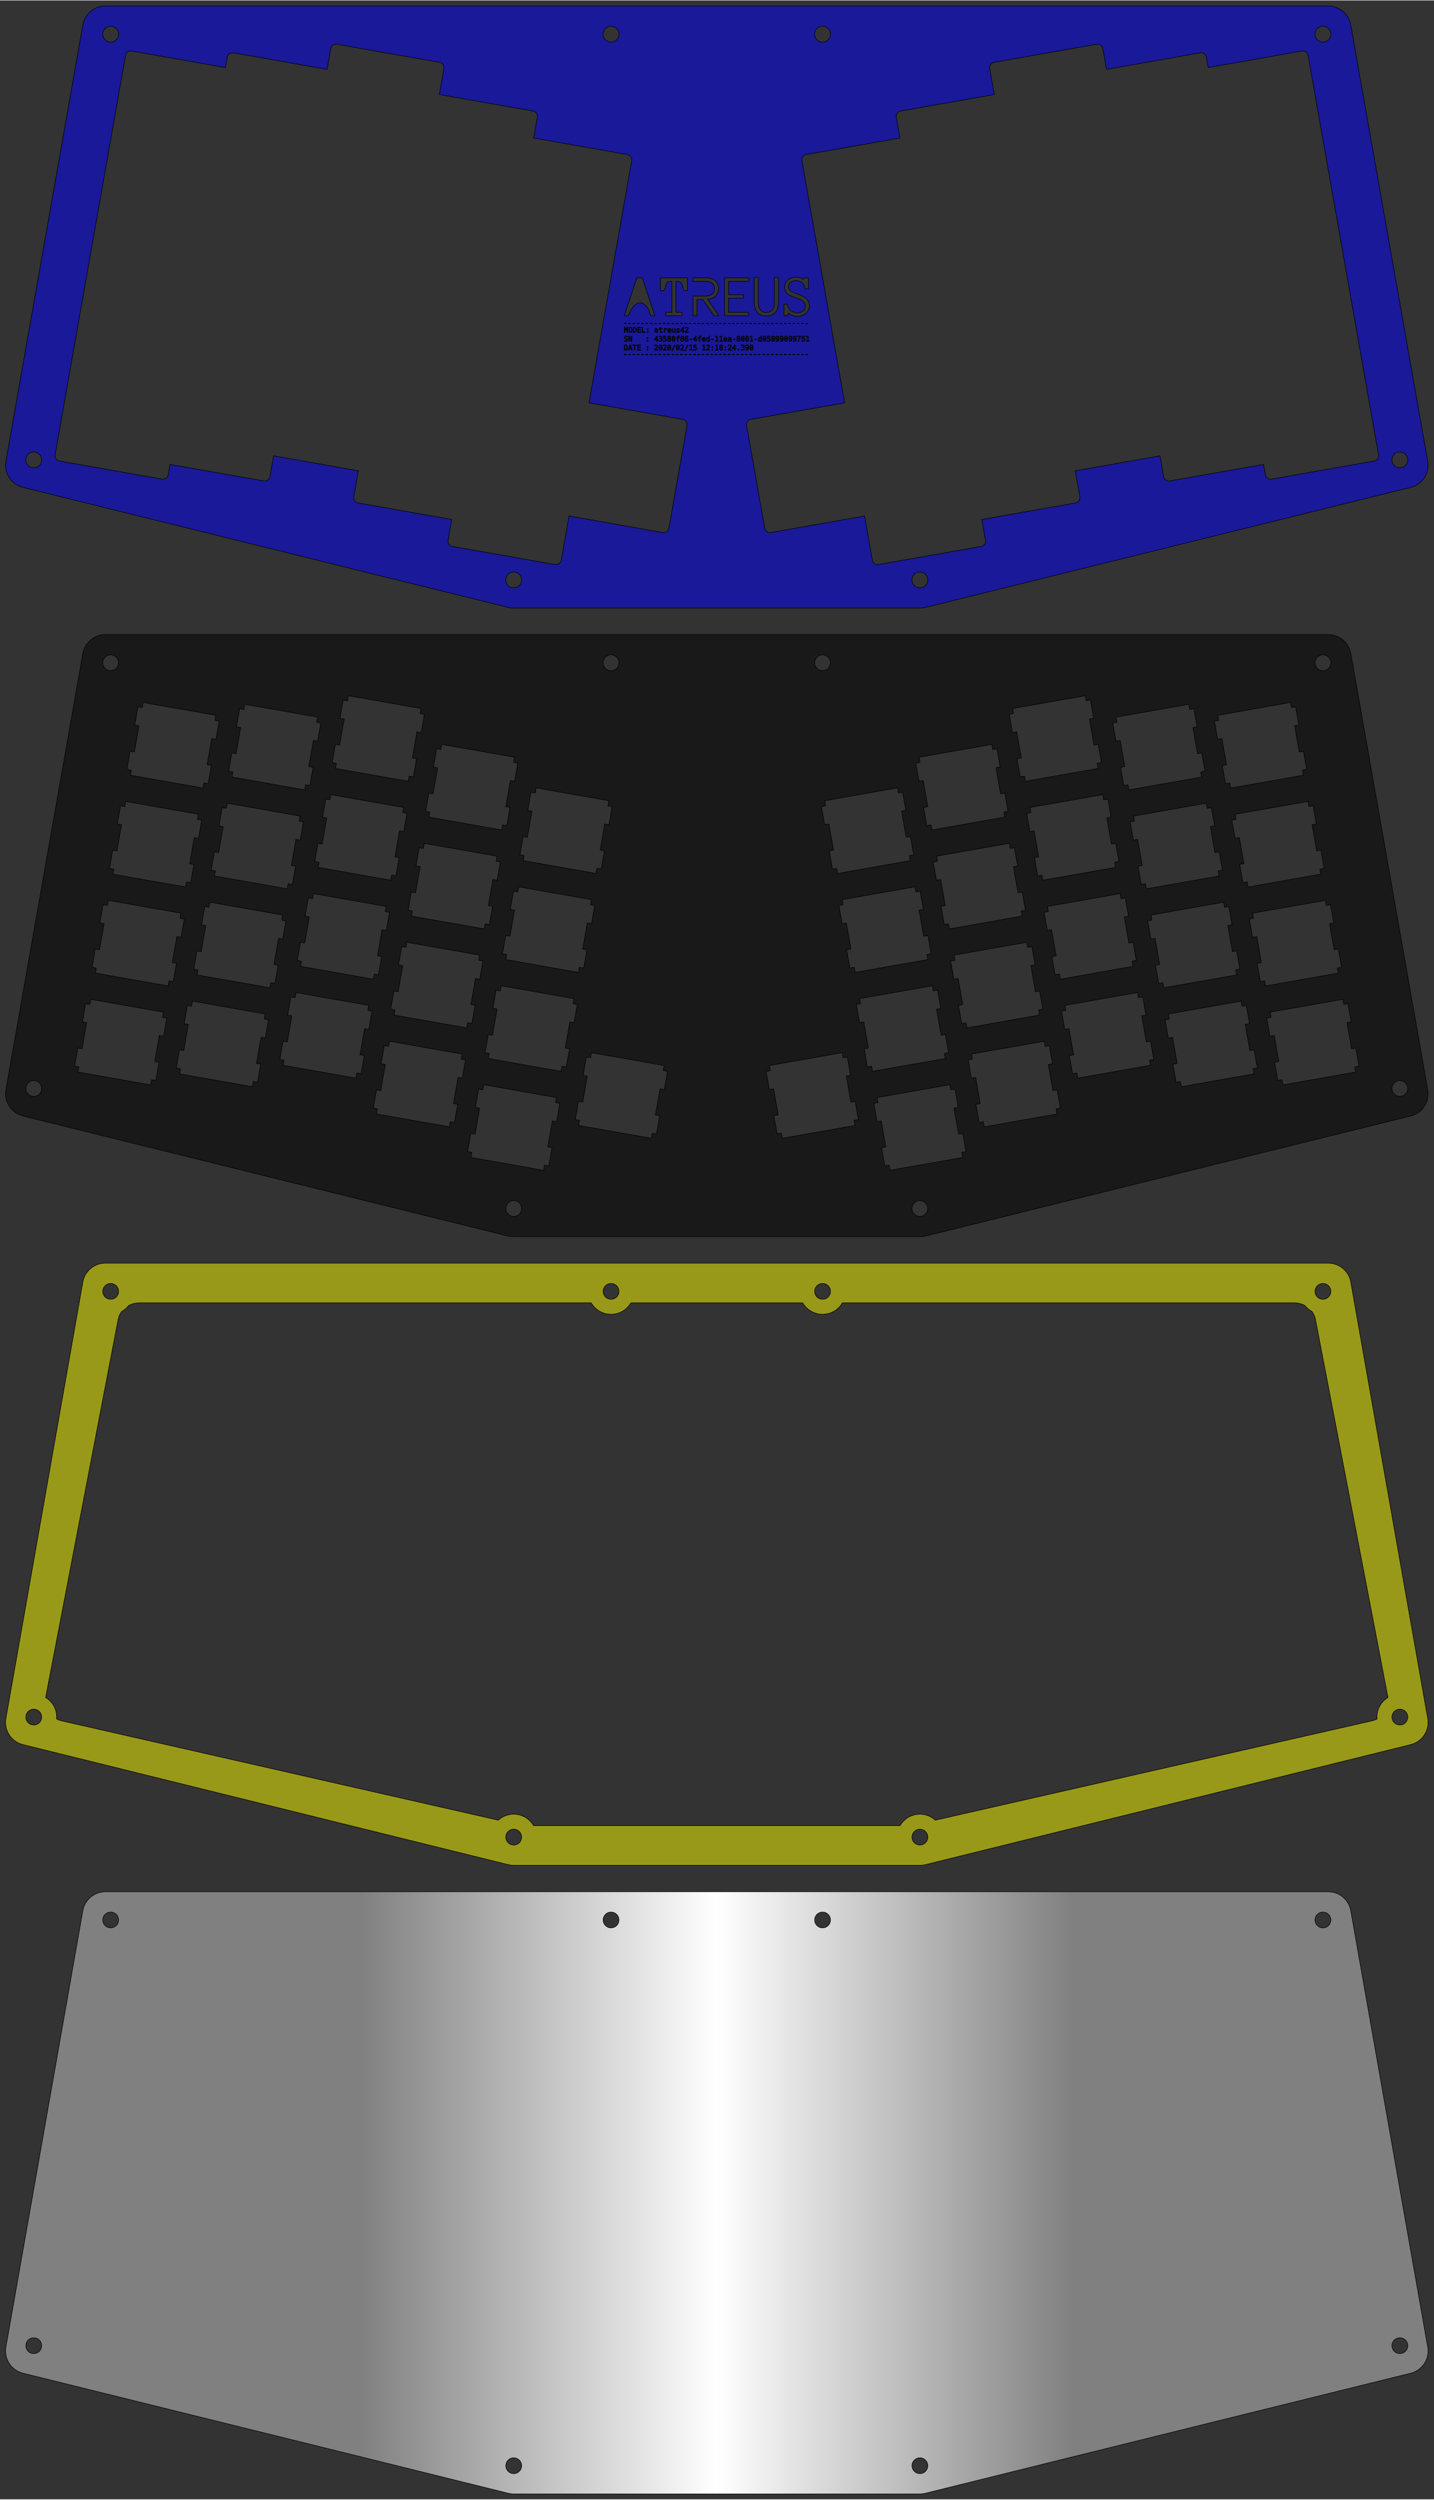 <?xml version="1.0" encoding="UTF-8"?>
<!DOCTYPE svg PUBLIC "-//W3C//DTD SVG 1.1//EN"
    "http://www.w3.org/Graphics/SVG/1.1/DTD/svg11.dtd"><svg xmlns="http://www.w3.org/2000/svg" height="1786.112" stroke-opacity="1" viewBox="0 0 1025 1786" font-size="1" width="1024.725" xmlns:xlink="http://www.w3.org/1999/xlink" stroke="rgb(0,0,0)" version="1.1"><rect x="0" y="0" width="1025" height="1786" fill="#333333" stroke="none"/><defs></defs><defs><linearGradient x2="67.256" y1="0" gradientUnits="userSpaceOnUse" spreadMethod="pad" gradientTransform="matrix(3.78,-0,0,-3.78,512.362,1729.687)" id="gradient0" y2="0" x1="-67.256"><stop stop-opacity="1" offset="0" stop-color="rgb(128,128,128)"/><stop stop-opacity="1" offset="0.5" stop-color="rgb(255,255,255)"/><stop stop-opacity="1" offset="1" stop-color="rgb(128,128,128)"/></linearGradient></defs><g stroke-linejoin="miter" stroke-opacity="1.0" fill-opacity="1" stroke="rgb(0,0,0)" stroke-width="0.378" fill="url(#gradient0)" stroke-linecap="butt" stroke-miterlimit="10.0"><path d="M 3.969,1679.988 c 0,-0.944 0.082,-1.899 0.251 -2.859c 18.328,-103.94 36.655,-207.881 54.983 -311.821c 1.38,-7.827 8.181,-13.534 16.129 -13.534c 145.677,-0 291.354,-0 437.031 -0c 145.677,-0 291.354,-0 437.031 -0c 7.948,-0 14.749,5.707 16.129 13.534c 18.328,103.94 36.655,207.881 54.983 311.821c 0.169,0.96 0.251,1.915 0.251 2.859c 0,7.399 -5.032,14.05 -12.448 15.884c -115.617,28.598 -231.234,57.196 -346.851 85.793c -1.287,0.318 -2.607,0.479 -3.933 0.479c -48.387,-0 -96.775,-0 -145.162 -0c -48.387,-0 -96.775,-0 -145.162 -0c -1.325,-0 -2.646,-0.161 -3.933 -0.479c -115.617,-28.598 -231.234,-57.196 -346.851 -85.793c -7.416,-1.834 -12.448,-8.485 -12.448 -15.884ZM 18.459,1676.193 c 0,3.131 2.538,5.669 5.669 5.669c 3.131,-0 5.669,-2.538 5.669 -5.669c 0,-3.131 -2.538,-5.669 -5.669 -5.669c -3.131,-0 -5.669,2.538 -5.669 5.669ZM 73.441,1371.931 c 0,3.131 2.538,5.669 5.669 5.669c 3.131,-0 5.669,-2.538 5.669 -5.669c 0,-3.131 -2.538,-5.669 -5.669 -5.669c -3.131,-0 -5.669,2.538 -5.669 5.669ZM 361.531,1761.986 c 0,3.131 2.538,5.669 5.669 5.669c 3.131,-0 5.669,-2.538 5.669 -5.669c 0,-3.131 -2.538,-5.669 -5.669 -5.669c -3.131,-0 -5.669,2.538 -5.669 5.669ZM 431.103,1371.931 c 0,3.131 2.538,5.669 5.669 5.669c 3.131,-0 5.669,-2.538 5.669 -5.669c 0,-3.131 -2.538,-5.669 -5.669 -5.669c -3.131,-0 -5.669,2.538 -5.669 5.669ZM 582.284,1371.931 c 0,3.131 2.538,5.669 5.669 5.669c 3.131,-0 5.669,-2.538 5.669 -5.669c 0,-3.131 -2.538,-5.669 -5.669 -5.669c -3.131,-0 -5.669,2.538 -5.669 5.669ZM 651.855,1761.986 c 0,3.131 2.538,5.669 5.669 5.669c 3.131,-0 5.669,-2.538 5.669 -5.669c 0,-3.131 -2.538,-5.669 -5.669 -5.669c -3.131,-0 -5.669,2.538 -5.669 5.669ZM 939.945,1371.931 c 0,3.131 2.538,5.669 5.669 5.669c 3.131,-0 5.669,-2.538 5.669 -5.669c 0,-3.131 -2.538,-5.669 -5.669 -5.669c -3.131,-0 -5.669,2.538 -5.669 5.669ZM 994.927,1676.193 c 0,3.131 2.538,5.669 5.669 5.669c 3.131,-0 5.669,-2.538 5.669 -5.669c 0,-3.131 -2.538,-5.669 -5.669 -5.669c -3.131,-0 -5.669,2.538 -5.669 5.669Z"/></g><g stroke-linejoin="miter" stroke-opacity="1.0" fill-opacity="0.5" stroke="rgb(0,0,0)" stroke-width="0.378" fill="rgb(255,255,0)" stroke-linecap="butt" stroke-miterlimit="10.0"><path d="M 3.969,1230.719 c 0,-0.944 0.082,-1.899 0.251 -2.859c 18.328,-103.94 36.655,-207.881 54.983 -311.821c 1.38,-7.827 8.181,-13.534 16.129 -13.534c 145.677,-0 291.354,-0 437.031 -0c 145.677,-0 291.354,-0 437.031 -0c 7.948,-0 14.749,5.707 16.129 13.534c 18.328,103.94 36.655,207.881 54.983 311.821c 0.169,0.96 0.251,1.915 0.251 2.859c 0,7.399 -5.032,14.05 -12.448 15.884c -115.617,28.598 -231.234,57.196 -346.851 85.793c -1.287,0.318 -2.607,0.479 -3.933 0.479c -48.387,-0 -96.775,-0 -145.162 -0c -48.387,-0 -96.775,-0 -145.162 -0c -1.325,-0 -2.646,-0.161 -3.933 -0.479c -115.617,-28.598 -231.234,-57.196 -346.851 -85.793c -7.416,-1.834 -12.448,-8.485 -12.448 -15.884ZM 18.459,1226.925 c 0,3.131 2.538,5.669 5.669 5.669c 3.131,-0 5.669,-2.538 5.669 -5.669c 0,-3.131 -2.538,-5.669 -5.669 -5.669c -3.131,-0 -5.669,2.538 -5.669 5.669ZM 32.633,1212.925 c 4.721,2.874 7.873,8.069 7.873 13.999c 0,0.476 -0.02,0.948 -0.06 1.414c 1.121,0.554 2.334,0.989 3.623 1.283c 104.035,23.662 208.07,47.325 312.104 70.987c 2.91,-2.652 6.78,-4.269 11.027 -4.269c 6.062,-0 11.355,3.294 14.187 8.189c 43.658,-0 87.317,-0 130.975 -0c 43.658,-0 87.317,-0 130.975 -0c 2.832,-4.895 8.125,-8.189 14.187 -8.189c 4.247,-0 8.117,1.617 11.027 4.269c 104.035,-23.663 208.07,-47.325 312.104 -70.987c 1.289,-0.293 2.502,-0.728 3.623 -1.283c -0.04,-0.466 -0.06,-0.938 -0.06 -1.414c 0,-5.931 3.152,-11.126 7.873 -13.999c -17.279,-90.108 -34.557,-180.215 -51.836 -270.323c -0.391,-2.04 -1.244,-3.915 -2.448 -5.539c -1.994,-1.083 -3.738,-2.568 -5.123 -4.347c -2.271,-1.191 -4.891,-1.865 -7.658 -1.865c -107.629,-0 -215.257,-0 -322.886 -0c -2.832,4.895 -8.125,8.189 -14.187 8.189c -6.062,-0 -11.355,-3.294 -14.187 -8.189c -20.468,-0 -40.936,-0 -61.404 -0c -20.468,-0 -40.936,-0 -61.404 -0c -2.832,4.895 -8.125,8.189 -14.187 8.189c -6.062,-0 -11.355,-3.294 -14.187 -8.189c -107.629,-0 -215.257,-0 -322.886 -0c -2.768,-0 -5.388,0.674 -7.658 1.865c -1.385,1.778 -3.129,3.264 -5.123 4.347c -1.205,1.624 -2.057,3.498 -2.449 5.539c -17.279,90.108 -34.557,180.215 -51.836 270.323ZM 73.441,922.663 c 0,3.131 2.538,5.669 5.669 5.669c 3.131,-0 5.669,-2.538 5.669 -5.669c 0,-3.131 -2.538,-5.669 -5.669 -5.669c -3.131,-0 -5.669,2.538 -5.669 5.669ZM 361.531,1312.718 c 0,3.131 2.538,5.669 5.669 5.669c 3.131,-0 5.669,-2.538 5.669 -5.669c 0,-3.131 -2.538,-5.669 -5.669 -5.669c -3.131,-0 -5.669,2.538 -5.669 5.669ZM 431.103,922.663 c 0,3.131 2.538,5.669 5.669 5.669c 3.131,-0 5.669,-2.538 5.669 -5.669c 0,-3.131 -2.538,-5.669 -5.669 -5.669c -3.131,-0 -5.669,2.538 -5.669 5.669ZM 582.284,922.663 c 0,3.131 2.538,5.669 5.669 5.669c 3.131,-0 5.669,-2.538 5.669 -5.669c 0,-3.131 -2.538,-5.669 -5.669 -5.669c -3.131,-0 -5.669,2.538 -5.669 5.669ZM 651.855,1312.718 c 0,3.131 2.538,5.669 5.669 5.669c 3.131,-0 5.669,-2.538 5.669 -5.669c 0,-3.131 -2.538,-5.669 -5.669 -5.669c -3.131,-0 -5.669,2.538 -5.669 5.669ZM 939.945,922.663 c 0,3.131 2.538,5.669 5.669 5.669c 3.131,-0 5.669,-2.538 5.669 -5.669c 0,-3.131 -2.538,-5.669 -5.669 -5.669c -3.131,-0 -5.669,2.538 -5.669 5.669ZM 994.927,1226.925 c 0,3.131 2.538,5.669 5.669 5.669c 3.131,-0 5.669,-2.538 5.669 -5.669c 0,-3.131 -2.538,-5.669 -5.669 -5.669c -3.131,-0 -5.669,2.538 -5.669 5.669Z"/></g><g stroke-linejoin="miter" stroke-opacity="1.0" fill-opacity="0.5" stroke="rgb(0,0,0)" stroke-width="0.378" fill="rgb(0,0,0)" stroke-linecap="butt" stroke-miterlimit="10.0"><path d="M 3.969,781.451 c 0,-0.944 0.082,-1.899 0.251 -2.859c 18.328,-103.94 36.655,-207.881 54.983 -311.821c 1.38,-7.827 8.181,-13.534 16.129 -13.534c 145.677,-0 291.354,-0 437.031 -0c 145.677,-0 291.354,-0 437.031 -0c 7.948,-0 14.749,5.707 16.129 13.534c 18.328,103.94 36.655,207.881 54.983 311.821c 0.169,0.96 0.251,1.915 0.251 2.859c 0,7.399 -5.032,14.05 -12.448 15.884c -115.617,28.598 -231.234,57.196 -346.851 85.793c -1.287,0.318 -2.607,0.479 -3.933 0.479c -48.387,-0 -96.775,-0 -145.162 -0c -48.387,-0 -96.775,-0 -145.162 -0c -1.325,-0 -2.646,-0.161 -3.933 -0.479c -115.617,-28.598 -231.234,-57.196 -346.851 -85.793c -7.416,-1.834 -12.448,-8.485 -12.448 -15.884ZM 18.459,777.657 c 0,3.131 2.538,5.669 5.669 5.669c 3.131,-0 5.669,-2.538 5.669 -5.669c 0,-3.131 -2.538,-5.669 -5.669 -5.669c -3.131,-0 -5.669,2.538 -5.669 5.669ZM 53.324,761.74 c 1.008,0.178 2.017,0.356 3.025 0.533c -0.214,1.216 -0.429,2.433 -0.643 3.649c 17.333,3.056 34.665,6.112 51.998 9.169c 0.214,-1.216 0.429,-2.433 0.643 -3.649c 1.008,0.178 2.017,0.356 3.025 0.533c 0.766,-4.343 1.531,-8.685 2.297 -13.028c -1.008,-0.178 -2.017,-0.356 -3.025 -0.533c 1.096,-6.215 2.192,-12.429 3.287 -18.644c 1.008,0.178 2.017,0.356 3.025 0.533c 0.766,-4.343 1.531,-8.685 2.297 -13.028c -1.008,-0.178 -2.017,-0.356 -3.025 -0.533c 0.214,-1.216 0.429,-2.433 0.643 -3.649c -17.333,-3.056 -34.665,-6.112 -51.998 -9.169c -0.214,1.216 -0.429,2.433 -0.643 3.649c -1.008,-0.178 -2.017,-0.356 -3.025 -0.533c -0.766,4.343 -1.531,8.685 -2.297 13.028c 1.008,0.178 2.017,0.356 3.025 0.533c -1.096,6.215 -2.192,12.429 -3.287 18.644c -1.008,-0.178 -2.017,-0.356 -3.025 -0.533c -0.766,4.343 -1.531,8.685 -2.297 13.028ZM 65.794,691.02 c 1.008,0.178 2.017,0.356 3.025 0.533c -0.214,1.216 -0.429,2.433 -0.643 3.649c 17.333,3.056 34.665,6.112 51.998 9.169c 0.214,-1.216 0.429,-2.433 0.643 -3.649c 1.008,0.178 2.017,0.356 3.025 0.533c 0.766,-4.343 1.531,-8.685 2.297 -13.028c -1.008,-0.178 -2.017,-0.356 -3.025 -0.533c 1.096,-6.215 2.192,-12.429 3.287 -18.644c 1.008,0.178 2.017,0.356 3.025 0.533c 0.766,-4.343 1.531,-8.685 2.297 -13.028c -1.008,-0.178 -2.017,-0.356 -3.025 -0.533c 0.214,-1.216 0.429,-2.433 0.643 -3.649c -17.333,-3.056 -34.665,-6.112 -51.998 -9.169c -0.214,1.216 -0.429,2.433 -0.643 3.649c -1.008,-0.178 -2.017,-0.356 -3.025 -0.533c -0.766,4.343 -1.531,8.685 -2.297 13.028c 1.008,0.178 2.017,0.356 3.025 0.533c -1.096,6.215 -2.192,12.429 -3.287 18.644c -1.008,-0.178 -2.017,-0.356 -3.025 -0.533c -0.766,4.343 -1.531,8.685 -2.297 13.028ZM 73.441,473.394 c 0,3.131 2.538,5.669 5.669 5.669c 3.131,-0 5.669,-2.538 5.669 -5.669c 0,-3.131 -2.538,-5.669 -5.669 -5.669c -3.131,-0 -5.669,2.538 -5.669 5.669ZM 78.263,620.3 c 1.008,0.178 2.017,0.356 3.025 0.533c -0.214,1.216 -0.429,2.433 -0.643 3.649c 17.333,3.056 34.665,6.112 51.998 9.169c 0.214,-1.216 0.429,-2.433 0.643 -3.649c 1.008,0.178 2.017,0.356 3.025 0.533c 0.766,-4.343 1.531,-8.685 2.297 -13.028c -1.008,-0.178 -2.017,-0.356 -3.025 -0.533c 1.096,-6.215 2.192,-12.429 3.287 -18.644c 1.008,0.178 2.017,0.356 3.025 0.533c 0.766,-4.343 1.531,-8.685 2.297 -13.028c -1.008,-0.178 -2.017,-0.356 -3.025 -0.533c 0.214,-1.216 0.429,-2.433 0.643 -3.649c -17.333,-3.056 -34.665,-6.112 -51.998 -9.169c -0.214,1.216 -0.429,2.433 -0.643 3.649c -1.008,-0.178 -2.017,-0.356 -3.025 -0.533c -0.766,4.343 -1.531,8.685 -2.297 13.028c 1.008,0.178 2.017,0.356 3.025 0.533c -1.096,6.215 -2.192,12.429 -3.287 18.644c -1.008,-0.178 -2.017,-0.356 -3.025 -0.533c -0.766,4.343 -1.531,8.685 -2.297 13.028ZM 90.733,549.58 c 1.008,0.178 2.017,0.356 3.025 0.533c -0.214,1.216 -0.429,2.433 -0.643 3.649c 17.333,3.056 34.665,6.112 51.998 9.169c 0.214,-1.216 0.429,-2.433 0.643 -3.649c 1.008,0.178 2.017,0.356 3.025 0.533c 0.766,-4.343 1.531,-8.685 2.297 -13.028c -1.008,-0.178 -2.017,-0.356 -3.025 -0.533c 1.096,-6.215 2.192,-12.429 3.287 -18.644c 1.008,0.178 2.017,0.356 3.025 0.533c 0.766,-4.343 1.531,-8.685 2.297 -13.028c -1.008,-0.178 -2.017,-0.356 -3.025 -0.533c 0.214,-1.216 0.429,-2.433 0.643 -3.649c -17.333,-3.056 -34.665,-6.112 -51.998 -9.169c -0.214,1.216 -0.429,2.433 -0.643 3.649c -1.008,-0.178 -2.017,-0.356 -3.025 -0.533c -0.766,4.343 -1.531,8.685 -2.297 13.028c 1.008,0.178 2.017,0.356 3.025 0.533c -1.096,6.215 -2.192,12.429 -3.287 18.644c -1.008,-0.178 -2.017,-0.356 -3.025 -0.533c -0.766,4.343 -1.531,8.685 -2.297 13.028ZM 126.013,763.043 c 1.008,0.178 2.017,0.356 3.025 0.533c -0.214,1.216 -0.429,2.433 -0.643 3.649c 17.333,3.056 34.665,6.112 51.998 9.169c 0.214,-1.216 0.429,-2.433 0.643 -3.649c 1.008,0.178 2.017,0.356 3.025 0.533c 0.766,-4.343 1.531,-8.685 2.297 -13.028c -1.008,-0.178 -2.017,-0.356 -3.025 -0.533c 1.096,-6.215 2.192,-12.429 3.287 -18.644c 1.008,0.178 2.017,0.356 3.025 0.533c 0.766,-4.343 1.531,-8.685 2.297 -13.028c -1.008,-0.178 -2.017,-0.356 -3.025 -0.533c 0.214,-1.216 0.429,-2.433 0.643 -3.649c -17.333,-3.056 -34.665,-6.112 -51.998 -9.169c -0.214,1.216 -0.429,2.433 -0.643 3.649c -1.008,-0.178 -2.017,-0.356 -3.025 -0.533c -0.766,4.343 -1.531,8.685 -2.297 13.028c 1.008,0.178 2.017,0.356 3.025 0.533c -1.096,6.215 -2.192,12.429 -3.287 18.644c -1.008,-0.178 -2.017,-0.356 -3.025 -0.533c -0.766,4.343 -1.531,8.685 -2.297 13.028ZM 138.483,692.323 c 1.008,0.178 2.017,0.356 3.025 0.533c -0.214,1.216 -0.429,2.433 -0.643 3.649c 17.333,3.056 34.665,6.112 51.998 9.169c 0.214,-1.216 0.429,-2.433 0.643 -3.649c 1.008,0.178 2.017,0.356 3.025 0.533c 0.766,-4.343 1.531,-8.685 2.297 -13.028c -1.008,-0.178 -2.017,-0.356 -3.025 -0.533c 1.096,-6.215 2.192,-12.429 3.287 -18.644c 1.008,0.178 2.017,0.356 3.025 0.533c 0.766,-4.343 1.531,-8.685 2.297 -13.028c -1.008,-0.178 -2.017,-0.356 -3.025 -0.533c 0.214,-1.216 0.429,-2.433 0.643 -3.649c -17.333,-3.056 -34.665,-6.112 -51.998 -9.169c -0.214,1.216 -0.429,2.433 -0.643 3.649c -1.008,-0.178 -2.017,-0.356 -3.025 -0.533c -0.766,4.343 -1.531,8.685 -2.297 13.028c 1.008,0.178 2.017,0.356 3.025 0.533c -1.096,6.215 -2.192,12.429 -3.287 18.644c -1.008,-0.178 -2.017,-0.356 -3.025 -0.533c -0.766,4.343 -1.531,8.685 -2.297 13.028ZM 150.952,621.603 c 1.008,0.178 2.017,0.356 3.025 0.533c -0.214,1.216 -0.429,2.433 -0.643 3.649c 17.333,3.056 34.665,6.112 51.998 9.169c 0.214,-1.216 0.429,-2.433 0.643 -3.649c 1.008,0.178 2.017,0.356 3.025 0.533c 0.766,-4.343 1.531,-8.685 2.297 -13.028c -1.008,-0.178 -2.017,-0.356 -3.025 -0.533c 1.096,-6.215 2.192,-12.429 3.287 -18.644c 1.008,0.178 2.017,0.356 3.025 0.533c 0.766,-4.343 1.531,-8.685 2.297 -13.028c -1.008,-0.178 -2.017,-0.356 -3.025 -0.533c 0.214,-1.216 0.429,-2.433 0.643 -3.649c -17.333,-3.056 -34.665,-6.112 -51.998 -9.169c -0.214,1.216 -0.429,2.433 -0.643 3.649c -1.008,-0.178 -2.017,-0.356 -3.025 -0.533c -0.766,4.343 -1.531,8.685 -2.297 13.028c 1.008,0.178 2.017,0.356 3.025 0.533c -1.096,6.215 -2.192,12.429 -3.287 18.644c -1.008,-0.178 -2.017,-0.356 -3.025 -0.533c -0.766,4.343 -1.531,8.685 -2.297 13.028ZM 163.422,550.883 c 1.008,0.178 2.017,0.356 3.025 0.533c -0.214,1.216 -0.429,2.433 -0.643 3.649c 17.333,3.056 34.665,6.112 51.998 9.169c 0.214,-1.216 0.429,-2.433 0.643 -3.649c 1.008,0.178 2.017,0.356 3.025 0.533c 0.766,-4.343 1.531,-8.685 2.297 -13.028c -1.008,-0.178 -2.017,-0.356 -3.025 -0.533c 1.096,-6.215 2.192,-12.429 3.287 -18.644c 1.008,0.178 2.017,0.356 3.025 0.533c 0.766,-4.343 1.531,-8.685 2.297 -13.028c -1.008,-0.178 -2.017,-0.356 -3.025 -0.533c 0.214,-1.216 0.429,-2.433 0.643 -3.649c -17.333,-3.056 -34.665,-6.112 -51.998 -9.169c -0.214,1.216 -0.429,2.433 -0.643 3.649c -1.008,-0.178 -2.017,-0.356 -3.025 -0.533c -0.766,4.343 -1.531,8.685 -2.297 13.028c 1.008,0.178 2.017,0.356 3.025 0.533c -1.096,6.215 -2.192,12.429 -3.287 18.644c -1.008,-0.178 -2.017,-0.356 -3.025 -0.533c -0.766,4.343 -1.531,8.685 -2.297 13.028ZM 200.014,756.903 c 1.008,0.178 2.017,0.356 3.025 0.533c -0.214,1.216 -0.429,2.433 -0.643 3.649c 17.333,3.056 34.665,6.112 51.998 9.169c 0.214,-1.216 0.429,-2.433 0.643 -3.649c 1.008,0.178 2.017,0.356 3.025 0.533c 0.766,-4.343 1.531,-8.685 2.297 -13.028c -1.008,-0.178 -2.017,-0.356 -3.025 -0.533c 1.096,-6.215 2.192,-12.429 3.287 -18.644c 1.008,0.178 2.017,0.356 3.025 0.533c 0.766,-4.343 1.531,-8.685 2.297 -13.028c -1.008,-0.178 -2.017,-0.356 -3.025 -0.533c 0.214,-1.216 0.429,-2.433 0.643 -3.649c -17.333,-3.056 -34.665,-6.112 -51.998 -9.169c -0.214,1.216 -0.429,2.433 -0.643 3.649c -1.008,-0.178 -2.017,-0.356 -3.025 -0.533c -0.766,4.343 -1.531,8.685 -2.297 13.028c 1.008,0.178 2.017,0.356 3.025 0.533c -1.096,6.215 -2.192,12.429 -3.287 18.644c -1.008,-0.178 -2.017,-0.356 -3.025 -0.533c -0.766,4.343 -1.531,8.685 -2.297 13.028ZM 212.484,686.183 c 1.008,0.178 2.017,0.356 3.025 0.533c -0.214,1.216 -0.429,2.433 -0.643 3.649c 17.333,3.056 34.665,6.112 51.998 9.169c 0.214,-1.216 0.429,-2.433 0.643 -3.649c 1.008,0.178 2.017,0.356 3.025 0.533c 0.766,-4.343 1.531,-8.685 2.297 -13.028c -1.008,-0.178 -2.017,-0.356 -3.025 -0.533c 1.096,-6.215 2.192,-12.429 3.287 -18.644c 1.008,0.178 2.017,0.356 3.025 0.533c 0.766,-4.343 1.531,-8.685 2.297 -13.028c -1.008,-0.178 -2.017,-0.356 -3.025 -0.533c 0.214,-1.216 0.429,-2.433 0.643 -3.649c -17.333,-3.056 -34.665,-6.112 -51.998 -9.169c -0.214,1.216 -0.429,2.433 -0.643 3.649c -1.008,-0.178 -2.017,-0.356 -3.025 -0.533c -0.766,4.343 -1.531,8.685 -2.297 13.028c 1.008,0.178 2.017,0.356 3.025 0.533c -1.096,6.215 -2.192,12.429 -3.287 18.644c -1.008,-0.178 -2.017,-0.356 -3.025 -0.533c -0.766,4.343 -1.531,8.685 -2.297 13.028ZM 224.954,615.463 c 1.008,0.178 2.017,0.356 3.025 0.533c -0.214,1.216 -0.429,2.433 -0.643 3.649c 17.333,3.056 34.665,6.112 51.998 9.169c 0.214,-1.216 0.429,-2.433 0.643 -3.649c 1.008,0.178 2.017,0.356 3.025 0.533c 0.766,-4.343 1.531,-8.685 2.297 -13.028c -1.008,-0.178 -2.017,-0.356 -3.025 -0.533c 1.096,-6.215 2.192,-12.429 3.287 -18.644c 1.008,0.178 2.017,0.356 3.025 0.533c 0.766,-4.343 1.531,-8.685 2.297 -13.028c -1.008,-0.178 -2.017,-0.356 -3.025 -0.533c 0.214,-1.216 0.429,-2.433 0.643 -3.649c -17.333,-3.056 -34.665,-6.112 -51.998 -9.169c -0.214,1.216 -0.429,2.433 -0.643 3.649c -1.008,-0.178 -2.017,-0.356 -3.025 -0.533c -0.766,4.343 -1.531,8.685 -2.297 13.028c 1.008,0.178 2.017,0.356 3.025 0.533c -1.096,6.215 -2.192,12.429 -3.287 18.644c -1.008,-0.178 -2.017,-0.356 -3.025 -0.533c -0.766,4.343 -1.531,8.685 -2.297 13.028ZM 237.424,544.743 c 1.008,0.178 2.017,0.356 3.025 0.533c -0.214,1.216 -0.429,2.433 -0.643 3.649c 17.333,3.056 34.665,6.112 51.998 9.169c 0.214,-1.216 0.429,-2.433 0.643 -3.649c 1.008,0.178 2.017,0.356 3.025 0.533c 0.766,-4.343 1.531,-8.685 2.297 -13.028c -1.008,-0.178 -2.017,-0.356 -3.025 -0.533c 1.096,-6.215 2.192,-12.429 3.287 -18.644c 1.008,0.178 2.017,0.356 3.025 0.533c 0.766,-4.343 1.531,-8.685 2.297 -13.028c -1.008,-0.178 -2.017,-0.356 -3.025 -0.533c 0.214,-1.216 0.429,-2.433 0.643 -3.649c -17.333,-3.056 -34.665,-6.112 -51.998 -9.169c -0.214,1.216 -0.429,2.433 -0.643 3.649c -1.008,-0.178 -2.017,-0.356 -3.025 -0.533c -0.766,4.343 -1.531,8.685 -2.297 13.028c 1.008,0.178 2.017,0.356 3.025 0.533c -1.096,6.215 -2.192,12.429 -3.287 18.644c -1.008,-0.178 -2.017,-0.356 -3.025 -0.533c -0.766,4.343 -1.531,8.685 -2.297 13.028ZM 266.797,791.705 c 1.008,0.178 2.017,0.356 3.025 0.533c -0.214,1.216 -0.429,2.433 -0.643 3.649c 17.333,3.056 34.665,6.112 51.998 9.169c 0.214,-1.216 0.429,-2.433 0.643 -3.649c 1.008,0.178 2.017,0.356 3.025 0.533c 0.766,-4.343 1.531,-8.685 2.297 -13.028c -1.008,-0.178 -2.017,-0.356 -3.025 -0.533c 1.096,-6.215 2.192,-12.429 3.287 -18.644c 1.008,0.178 2.017,0.356 3.025 0.533c 0.766,-4.343 1.531,-8.685 2.297 -13.028c -1.008,-0.178 -2.017,-0.356 -3.025 -0.533c 0.214,-1.216 0.429,-2.433 0.643 -3.649c -17.333,-3.056 -34.665,-6.112 -51.998 -9.169c -0.214,1.216 -0.429,2.433 -0.643 3.649c -1.008,-0.178 -2.017,-0.356 -3.025 -0.533c -0.766,4.343 -1.531,8.685 -2.297 13.028c 1.008,0.178 2.017,0.356 3.025 0.533c -1.096,6.215 -2.192,12.429 -3.287 18.644c -1.008,-0.178 -2.017,-0.356 -3.025 -0.533c -0.766,4.343 -1.531,8.685 -2.297 13.028ZM 279.266,720.985 c 1.008,0.178 2.017,0.356 3.025 0.533c -0.214,1.216 -0.429,2.433 -0.643 3.649c 17.333,3.056 34.665,6.112 51.998 9.169c 0.214,-1.216 0.429,-2.433 0.643 -3.649c 1.008,0.178 2.017,0.356 3.025 0.533c 0.766,-4.343 1.531,-8.685 2.297 -13.028c -1.008,-0.178 -2.017,-0.356 -3.025 -0.533c 1.096,-6.215 2.192,-12.429 3.287 -18.644c 1.008,0.178 2.017,0.356 3.025 0.533c 0.766,-4.343 1.531,-8.685 2.297 -13.028c -1.008,-0.178 -2.017,-0.356 -3.025 -0.533c 0.214,-1.216 0.429,-2.433 0.643 -3.649c -17.333,-3.056 -34.665,-6.112 -51.998 -9.169c -0.214,1.216 -0.429,2.433 -0.643 3.649c -1.008,-0.178 -2.017,-0.356 -3.025 -0.533c -0.766,4.343 -1.531,8.685 -2.297 13.028c 1.008,0.178 2.017,0.356 3.025 0.533c -1.096,6.215 -2.192,12.429 -3.287 18.644c -1.008,-0.178 -2.017,-0.356 -3.025 -0.533c -0.766,4.343 -1.531,8.685 -2.297 13.028ZM 291.736,650.265 c 1.008,0.178 2.017,0.356 3.025 0.533c -0.214,1.216 -0.429,2.433 -0.643 3.649c 17.333,3.056 34.665,6.112 51.998 9.169c 0.214,-1.216 0.429,-2.433 0.643 -3.649c 1.008,0.178 2.017,0.356 3.025 0.533c 0.766,-4.343 1.531,-8.685 2.297 -13.028c -1.008,-0.178 -2.017,-0.356 -3.025 -0.533c 1.096,-6.215 2.192,-12.429 3.287 -18.644c 1.008,0.178 2.017,0.356 3.025 0.533c 0.766,-4.343 1.531,-8.685 2.297 -13.028c -1.008,-0.178 -2.017,-0.356 -3.025 -0.533c 0.214,-1.216 0.429,-2.433 0.643 -3.649c -17.333,-3.056 -34.665,-6.112 -51.998 -9.169c -0.214,1.216 -0.429,2.433 -0.643 3.649c -1.008,-0.178 -2.017,-0.356 -3.025 -0.533c -0.766,4.343 -1.531,8.685 -2.297 13.028c 1.008,0.178 2.017,0.356 3.025 0.533c -1.096,6.215 -2.192,12.429 -3.287 18.644c -1.008,-0.178 -2.017,-0.356 -3.025 -0.533c -0.766,4.343 -1.531,8.685 -2.297 13.028ZM 304.206,579.545 c 1.008,0.178 2.017,0.356 3.025 0.533c -0.214,1.216 -0.429,2.433 -0.643 3.649c 17.333,3.056 34.665,6.112 51.998 9.169c 0.214,-1.216 0.429,-2.433 0.643 -3.649c 1.008,0.178 2.017,0.356 3.025 0.533c 0.766,-4.343 1.531,-8.685 2.297 -13.028c -1.008,-0.178 -2.017,-0.356 -3.025 -0.533c 1.096,-6.215 2.192,-12.429 3.287 -18.644c 1.008,0.178 2.017,0.356 3.025 0.533c 0.766,-4.343 1.531,-8.685 2.297 -13.028c -1.008,-0.178 -2.017,-0.356 -3.025 -0.533c 0.214,-1.216 0.429,-2.433 0.643 -3.649c -17.333,-3.056 -34.665,-6.112 -51.998 -9.169c -0.214,1.216 -0.429,2.433 -0.643 3.649c -1.008,-0.178 -2.017,-0.356 -3.025 -0.533c -0.766,4.343 -1.531,8.685 -2.297 13.028c 1.008,0.178 2.017,0.356 3.025 0.533c -1.096,6.215 -2.192,12.429 -3.287 18.644c -1.008,-0.178 -2.017,-0.356 -3.025 -0.533c -0.766,4.343 -1.531,8.685 -2.297 13.028ZM 334.235,822.786 c 1.008,0.178 2.017,0.356 3.025 0.533c -0.214,1.216 -0.429,2.433 -0.643 3.649c 17.333,3.056 34.665,6.112 51.998 9.169c 0.214,-1.216 0.429,-2.433 0.643 -3.649c 1.008,0.178 2.017,0.356 3.025 0.533c 0.766,-4.343 1.531,-8.685 2.297 -13.028c -1.008,-0.178 -2.017,-0.356 -3.025 -0.533c 1.096,-6.215 2.192,-12.429 3.287 -18.644c 1.008,0.178 2.017,0.356 3.025 0.533c 0.766,-4.343 1.531,-8.685 2.297 -13.028c -1.008,-0.178 -2.017,-0.356 -3.025 -0.533c 0.214,-1.216 0.429,-2.433 0.643 -3.649c -17.333,-3.056 -34.665,-6.112 -51.998 -9.169c -0.214,1.216 -0.429,2.433 -0.643 3.649c -1.008,-0.178 -2.017,-0.356 -3.025 -0.533c -0.766,4.343 -1.531,8.685 -2.297 13.028c 1.008,0.178 2.017,0.356 3.025 0.533c -1.096,6.215 -2.192,12.429 -3.287 18.644c -1.008,-0.178 -2.017,-0.356 -3.025 -0.533c -0.766,4.343 -1.531,8.685 -2.297 13.028ZM 346.705,752.066 c 1.008,0.178 2.017,0.356 3.025 0.533c -0.214,1.216 -0.429,2.433 -0.643 3.649c 17.333,3.056 34.665,6.112 51.998 9.169c 0.214,-1.216 0.429,-2.433 0.643 -3.649c 1.008,0.178 2.017,0.356 3.025 0.533c 0.766,-4.343 1.531,-8.685 2.297 -13.028c -1.008,-0.178 -2.017,-0.356 -3.025 -0.533c 1.096,-6.215 2.192,-12.429 3.287 -18.644c 1.008,0.178 2.017,0.356 3.025 0.533c 0.766,-4.343 1.531,-8.685 2.297 -13.028c -1.008,-0.178 -2.017,-0.356 -3.025 -0.533c 0.214,-1.216 0.429,-2.433 0.643 -3.649c -17.333,-3.056 -34.665,-6.112 -51.998 -9.169c -0.214,1.216 -0.429,2.433 -0.643 3.649c -1.008,-0.178 -2.017,-0.356 -3.025 -0.533c -0.766,4.343 -1.531,8.685 -2.297 13.028c 1.008,0.178 2.017,0.356 3.025 0.533c -1.096,6.215 -2.192,12.429 -3.287 18.644c -1.008,-0.178 -2.017,-0.356 -3.025 -0.533c -0.766,4.343 -1.531,8.685 -2.297 13.028ZM 359.175,681.346 c 1.008,0.178 2.017,0.356 3.025 0.533c -0.214,1.216 -0.429,2.433 -0.643 3.649c 17.333,3.056 34.665,6.112 51.998 9.169c 0.214,-1.216 0.429,-2.433 0.643 -3.649c 1.008,0.178 2.017,0.356 3.025 0.533c 0.766,-4.343 1.531,-8.685 2.297 -13.028c -1.008,-0.178 -2.017,-0.356 -3.025 -0.533c 1.096,-6.215 2.192,-12.429 3.287 -18.644c 1.008,0.178 2.017,0.356 3.025 0.533c 0.766,-4.343 1.531,-8.685 2.297 -13.028c -1.008,-0.178 -2.017,-0.356 -3.025 -0.533c 0.214,-1.216 0.429,-2.433 0.643 -3.649c -17.333,-3.056 -34.665,-6.112 -51.998 -9.169c -0.214,1.216 -0.429,2.433 -0.643 3.649c -1.008,-0.178 -2.017,-0.356 -3.025 -0.533c -0.766,4.343 -1.531,8.685 -2.297 13.028c 1.008,0.178 2.017,0.356 3.025 0.533c -1.096,6.215 -2.192,12.429 -3.287 18.644c -1.008,-0.178 -2.017,-0.356 -3.025 -0.533c -0.766,4.343 -1.531,8.685 -2.297 13.028ZM 361.531,863.45 c 0,3.131 2.538,5.669 5.669 5.669c 3.131,-0 5.669,-2.538 5.669 -5.669c 0,-3.131 -2.538,-5.669 -5.669 -5.669c -3.131,-0 -5.669,2.538 -5.669 5.669ZM 371.645,610.625 c 1.008,0.178 2.017,0.356 3.025 0.533c -0.214,1.216 -0.429,2.433 -0.643 3.649c 17.333,3.056 34.665,6.112 51.998 9.169c 0.214,-1.216 0.429,-2.433 0.643 -3.649c 1.008,0.178 2.017,0.356 3.025 0.533c 0.766,-4.343 1.531,-8.685 2.297 -13.028c -1.008,-0.178 -2.017,-0.356 -3.025 -0.533c 1.096,-6.215 2.192,-12.429 3.287 -18.644c 1.008,0.178 2.017,0.356 3.025 0.533c 0.766,-4.343 1.531,-8.685 2.297 -13.028c -1.008,-0.178 -2.017,-0.356 -3.025 -0.533c 0.214,-1.216 0.429,-2.433 0.643 -3.649c -17.333,-3.056 -34.665,-6.112 -51.998 -9.169c -0.214,1.216 -0.429,2.433 -0.643 3.649c -1.008,-0.178 -2.017,-0.356 -3.025 -0.533c -0.766,4.343 -1.531,8.685 -2.297 13.028c 1.008,0.178 2.017,0.356 3.025 0.533c -1.096,6.215 -2.192,12.429 -3.287 18.644c -1.008,-0.178 -2.017,-0.356 -3.025 -0.533c -0.766,4.343 -1.531,8.685 -2.297 13.028ZM 411.19,799.895 c 1.008,0.178 2.017,0.356 3.025 0.533c -0.214,1.216 -0.429,2.433 -0.643 3.649c 17.333,3.056 34.665,6.112 51.998 9.169c 0.214,-1.216 0.429,-2.433 0.643 -3.649c 1.008,0.178 2.017,0.356 3.025 0.533c 0.766,-4.343 1.531,-8.685 2.297 -13.028c -1.008,-0.178 -2.017,-0.356 -3.025 -0.533c 1.096,-6.215 2.192,-12.429 3.287 -18.644c 1.008,0.178 2.017,0.356 3.025 0.533c 0.766,-4.343 1.531,-8.685 2.297 -13.028c -1.008,-0.178 -2.017,-0.356 -3.025 -0.533c 0.214,-1.216 0.429,-2.433 0.643 -3.649c -17.333,-3.056 -34.665,-6.112 -51.998 -9.169c -0.214,1.216 -0.429,2.433 -0.643 3.649c -1.008,-0.178 -2.017,-0.356 -3.025 -0.533c -0.766,4.343 -1.531,8.685 -2.297 13.028c 1.008,0.178 2.017,0.356 3.025 0.533c -1.096,6.215 -2.192,12.429 -3.287 18.644c -1.008,-0.178 -2.017,-0.356 -3.025 -0.533c -0.766,4.343 -1.531,8.685 -2.297 13.028ZM 431.103,473.394 c 0,3.131 2.538,5.669 5.669 5.669c 3.131,-0 5.669,-2.538 5.669 -5.669c 0,-3.131 -2.538,-5.669 -5.669 -5.669c -3.131,-0 -5.669,2.538 -5.669 5.669ZM 547.605,765.432 c 0.766,4.343 1.531,8.685 2.297 13.028c 1.008,-0.178 2.017,-0.356 3.025 -0.533c 1.096,6.215 2.192,12.429 3.287 18.644c -1.008,0.178 -2.017,0.356 -3.025 0.533c 0.766,4.343 1.531,8.685 2.297 13.028c 1.008,-0.178 2.017,-0.356 3.025 -0.533c 0.214,1.216 0.429,2.433 0.643 3.649c 17.333,-3.056 34.665,-6.112 51.998 -9.169c -0.214,-1.216 -0.429,-2.433 -0.643 -3.649c 1.008,-0.178 2.017,-0.356 3.025 -0.533c -0.766,-4.343 -1.531,-8.685 -2.297 -13.028c -1.008,0.178 -2.017,0.356 -3.025 0.533c -1.096,-6.215 -2.192,-12.429 -3.287 -18.644c 1.008,-0.178 2.017,-0.356 3.025 -0.533c -0.766,-4.343 -1.531,-8.685 -2.297 -13.028c -1.008,0.178 -2.017,0.356 -3.025 0.533c -0.214,-1.216 -0.429,-2.433 -0.643 -3.649c -17.333,3.056 -34.665,6.112 -51.998 9.169c 0.214,1.216 0.429,2.433 0.643 3.649c -1.008,0.178 -2.017,0.356 -3.025 0.533ZM 582.284,473.394 c 0,3.131 2.538,5.669 5.669 5.669c 3.131,-0 5.669,-2.538 5.669 -5.669c 0,-3.131 -2.538,-5.669 -5.669 -5.669c -3.131,-0 -5.669,2.538 -5.669 5.669ZM 587.15,576.162 c 0.766,4.343 1.531,8.685 2.297 13.028c 1.008,-0.178 2.017,-0.356 3.025 -0.533c 1.096,6.215 2.192,12.429 3.287 18.644c -1.008,0.178 -2.017,0.356 -3.025 0.533c 0.766,4.343 1.531,8.685 2.297 13.028c 1.008,-0.178 2.017,-0.356 3.025 -0.533c 0.214,1.216 0.429,2.433 0.643 3.649c 17.333,-3.056 34.665,-6.112 51.998 -9.169c -0.214,-1.216 -0.429,-2.433 -0.643 -3.649c 1.008,-0.178 2.017,-0.356 3.025 -0.533c -0.766,-4.343 -1.531,-8.685 -2.297 -13.028c -1.008,0.178 -2.017,0.356 -3.025 0.533c -1.096,-6.215 -2.192,-12.429 -3.287 -18.644c 1.008,-0.178 2.017,-0.356 3.025 -0.533c -0.766,-4.343 -1.531,-8.685 -2.297 -13.028c -1.008,0.178 -2.017,0.356 -3.025 0.533c -0.214,-1.216 -0.429,-2.433 -0.643 -3.649c -17.333,3.056 -34.665,6.112 -51.998 9.169c 0.214,1.216 0.429,2.433 0.643 3.649c -1.008,0.178 -2.017,0.356 -3.025 0.533ZM 599.62,646.882 c 0.766,4.343 1.531,8.685 2.297 13.028c 1.008,-0.178 2.017,-0.356 3.025 -0.533c 1.096,6.215 2.192,12.429 3.287 18.644c -1.008,0.178 -2.017,0.356 -3.025 0.533c 0.766,4.343 1.531,8.685 2.297 13.028c 1.008,-0.178 2.017,-0.356 3.025 -0.533c 0.214,1.216 0.429,2.433 0.643 3.649c 17.333,-3.056 34.665,-6.112 51.998 -9.169c -0.214,-1.216 -0.429,-2.433 -0.643 -3.649c 1.008,-0.178 2.017,-0.356 3.025 -0.533c -0.766,-4.343 -1.531,-8.685 -2.297 -13.028c -1.008,0.178 -2.017,0.356 -3.025 0.533c -1.096,-6.215 -2.192,-12.429 -3.287 -18.644c 1.008,-0.178 2.017,-0.356 3.025 -0.533c -0.766,-4.343 -1.531,-8.685 -2.297 -13.028c -1.008,0.178 -2.017,0.356 -3.025 0.533c -0.214,-1.216 -0.429,-2.433 -0.643 -3.649c -17.333,3.056 -34.665,6.112 -51.998 9.169c 0.214,1.216 0.429,2.433 0.643 3.649c -1.008,0.178 -2.017,0.356 -3.025 0.533ZM 612.09,717.602 c 0.766,4.343 1.531,8.685 2.297 13.028c 1.008,-0.178 2.017,-0.356 3.025 -0.533c 1.096,6.215 2.192,12.429 3.287 18.644c -1.008,0.178 -2.017,0.356 -3.025 0.533c 0.766,4.343 1.531,8.685 2.297 13.028c 1.008,-0.178 2.017,-0.356 3.025 -0.533c 0.214,1.216 0.429,2.433 0.643 3.649c 17.333,-3.056 34.665,-6.112 51.998 -9.169c -0.214,-1.216 -0.429,-2.433 -0.643 -3.649c 1.008,-0.178 2.017,-0.356 3.025 -0.533c -0.766,-4.343 -1.531,-8.685 -2.297 -13.028c -1.008,0.178 -2.017,0.356 -3.025 0.533c -1.096,-6.215 -2.192,-12.429 -3.287 -18.644c 1.008,-0.178 2.017,-0.356 3.025 -0.533c -0.766,-4.343 -1.531,-8.685 -2.297 -13.028c -1.008,0.178 -2.017,0.356 -3.025 0.533c -0.214,-1.216 -0.429,-2.433 -0.643 -3.649c -17.333,3.056 -34.665,6.112 -51.998 9.169c 0.214,1.216 0.429,2.433 0.643 3.649c -1.008,0.178 -2.017,0.356 -3.025 0.533ZM 624.559,788.322 c 0.766,4.343 1.531,8.685 2.297 13.028c 1.008,-0.178 2.017,-0.356 3.025 -0.533c 1.096,6.215 2.192,12.429 3.287 18.644c -1.008,0.178 -2.017,0.356 -3.025 0.533c 0.766,4.343 1.531,8.685 2.297 13.028c 1.008,-0.178 2.017,-0.356 3.025 -0.533c 0.214,1.216 0.429,2.433 0.643 3.649c 17.333,-3.056 34.665,-6.112 51.998 -9.169c -0.214,-1.216 -0.429,-2.433 -0.643 -3.649c 1.008,-0.178 2.017,-0.356 3.025 -0.533c -0.766,-4.343 -1.531,-8.685 -2.297 -13.028c -1.008,0.178 -2.017,0.356 -3.025 0.533c -1.096,-6.215 -2.192,-12.429 -3.287 -18.644c 1.008,-0.178 2.017,-0.356 3.025 -0.533c -0.766,-4.343 -1.531,-8.685 -2.297 -13.028c -1.008,0.178 -2.017,0.356 -3.025 0.533c -0.214,-1.216 -0.429,-2.433 -0.643 -3.649c -17.333,3.056 -34.665,6.112 -51.998 9.169c 0.214,1.216 0.429,2.433 0.643 3.649c -1.008,0.178 -2.017,0.356 -3.025 0.533ZM 651.855,863.45 c 0,3.131 2.538,5.669 5.669 5.669c 3.131,-0 5.669,-2.538 5.669 -5.669c 0,-3.131 -2.538,-5.669 -5.669 -5.669c -3.131,-0 -5.669,2.538 -5.669 5.669ZM 654.588,545.082 c 0.766,4.343 1.531,8.685 2.297 13.028c 1.008,-0.178 2.017,-0.356 3.025 -0.533c 1.096,6.215 2.192,12.429 3.287 18.644c -1.008,0.178 -2.017,0.356 -3.025 0.533c 0.766,4.343 1.531,8.685 2.297 13.028c 1.008,-0.178 2.017,-0.356 3.025 -0.533c 0.214,1.216 0.429,2.433 0.643 3.649c 17.333,-3.056 34.665,-6.112 51.998 -9.169c -0.214,-1.216 -0.429,-2.433 -0.643 -3.649c 1.008,-0.178 2.017,-0.356 3.025 -0.533c -0.766,-4.343 -1.531,-8.685 -2.297 -13.028c -1.008,0.178 -2.017,0.356 -3.025 0.533c -1.096,-6.215 -2.192,-12.429 -3.287 -18.644c 1.008,-0.178 2.017,-0.356 3.025 -0.533c -0.766,-4.343 -1.531,-8.685 -2.297 -13.028c -1.008,0.178 -2.017,0.356 -3.025 0.533c -0.214,-1.216 -0.429,-2.433 -0.643 -3.649c -17.333,3.056 -34.665,6.112 -51.998 9.169c 0.214,1.216 0.429,2.433 0.643 3.649c -1.008,0.178 -2.017,0.356 -3.025 0.533ZM 667.058,615.802 c 0.766,4.343 1.531,8.685 2.297 13.028c 1.008,-0.178 2.017,-0.356 3.025 -0.533c 1.096,6.215 2.192,12.429 3.287 18.644c -1.008,0.178 -2.017,0.356 -3.025 0.533c 0.766,4.343 1.531,8.685 2.297 13.028c 1.008,-0.178 2.017,-0.356 3.025 -0.533c 0.214,1.216 0.429,2.433 0.643 3.649c 17.333,-3.056 34.665,-6.112 51.998 -9.169c -0.214,-1.216 -0.429,-2.433 -0.643 -3.649c 1.008,-0.178 2.017,-0.356 3.025 -0.533c -0.766,-4.343 -1.531,-8.685 -2.297 -13.028c -1.008,0.178 -2.017,0.356 -3.025 0.533c -1.096,-6.215 -2.192,-12.429 -3.287 -18.644c 1.008,-0.178 2.017,-0.356 3.025 -0.533c -0.766,-4.343 -1.531,-8.685 -2.297 -13.028c -1.008,0.178 -2.017,0.356 -3.025 0.533c -0.214,-1.216 -0.429,-2.433 -0.643 -3.649c -17.333,3.056 -34.665,6.112 -51.998 9.169c 0.214,1.216 0.429,2.433 0.643 3.649c -1.008,0.178 -2.017,0.356 -3.025 0.533ZM 679.528,686.522 c 0.766,4.343 1.531,8.685 2.297 13.028c 1.008,-0.178 2.017,-0.356 3.025 -0.533c 1.096,6.215 2.192,12.429 3.287 18.644c -1.008,0.178 -2.017,0.356 -3.025 0.533c 0.766,4.343 1.531,8.685 2.297 13.028c 1.008,-0.178 2.017,-0.356 3.025 -0.533c 0.214,1.216 0.429,2.433 0.643 3.649c 17.333,-3.056 34.665,-6.112 51.998 -9.169c -0.214,-1.216 -0.429,-2.433 -0.643 -3.649c 1.008,-0.178 2.017,-0.356 3.025 -0.533c -0.766,-4.343 -1.531,-8.685 -2.297 -13.028c -1.008,0.178 -2.017,0.356 -3.025 0.533c -1.096,-6.215 -2.192,-12.429 -3.287 -18.644c 1.008,-0.178 2.017,-0.356 3.025 -0.533c -0.766,-4.343 -1.531,-8.685 -2.297 -13.028c -1.008,0.178 -2.017,0.356 -3.025 0.533c -0.214,-1.216 -0.429,-2.433 -0.643 -3.649c -17.333,3.056 -34.665,6.112 -51.998 9.169c 0.214,1.216 0.429,2.433 0.643 3.649c -1.008,0.178 -2.017,0.356 -3.025 0.533ZM 691.998,757.242 c 0.766,4.343 1.531,8.685 2.297 13.028c 1.008,-0.178 2.017,-0.356 3.025 -0.533c 1.096,6.215 2.192,12.429 3.287 18.644c -1.008,0.178 -2.017,0.356 -3.025 0.533c 0.766,4.343 1.531,8.685 2.297 13.028c 1.008,-0.178 2.017,-0.356 3.025 -0.533c 0.214,1.216 0.429,2.433 0.643 3.649c 17.333,-3.056 34.665,-6.112 51.998 -9.169c -0.214,-1.216 -0.429,-2.433 -0.643 -3.649c 1.008,-0.178 2.017,-0.356 3.025 -0.533c -0.766,-4.343 -1.531,-8.685 -2.297 -13.028c -1.008,0.178 -2.017,0.356 -3.025 0.533c -1.096,-6.215 -2.192,-12.429 -3.287 -18.644c 1.008,-0.178 2.017,-0.356 3.025 -0.533c -0.766,-4.343 -1.531,-8.685 -2.297 -13.028c -1.008,0.178 -2.017,0.356 -3.025 0.533c -0.214,-1.216 -0.429,-2.433 -0.643 -3.649c -17.333,3.056 -34.665,6.112 -51.998 9.169c 0.214,1.216 0.429,2.433 0.643 3.649c -1.008,0.178 -2.017,0.356 -3.025 0.533ZM 721.371,510.279 c 0.766,4.343 1.531,8.685 2.297 13.028c 1.008,-0.178 2.017,-0.356 3.025 -0.533c 1.096,6.215 2.192,12.429 3.287 18.644c -1.008,0.178 -2.017,0.356 -3.025 0.533c 0.766,4.343 1.531,8.685 2.297 13.028c 1.008,-0.178 2.017,-0.356 3.025 -0.533c 0.214,1.216 0.429,2.433 0.643 3.649c 17.333,-3.056 34.665,-6.112 51.998 -9.169c -0.214,-1.216 -0.429,-2.433 -0.643 -3.649c 1.008,-0.178 2.017,-0.356 3.025 -0.533c -0.766,-4.343 -1.531,-8.685 -2.297 -13.028c -1.008,0.178 -2.017,0.356 -3.025 0.533c -1.096,-6.215 -2.192,-12.429 -3.287 -18.644c 1.008,-0.178 2.017,-0.356 3.025 -0.533c -0.766,-4.343 -1.531,-8.685 -2.297 -13.028c -1.008,0.178 -2.017,0.356 -3.025 0.533c -0.214,-1.216 -0.429,-2.433 -0.643 -3.649c -17.333,3.056 -34.665,6.112 -51.998 9.169c 0.214,1.216 0.429,2.433 0.643 3.649c -1.008,0.178 -2.017,0.356 -3.025 0.533ZM 733.841,580.999 c 0.766,4.343 1.531,8.685 2.297 13.028c 1.008,-0.178 2.017,-0.356 3.025 -0.533c 1.096,6.215 2.192,12.429 3.287 18.644c -1.008,0.178 -2.017,0.356 -3.025 0.533c 0.766,4.343 1.531,8.685 2.297 13.028c 1.008,-0.178 2.017,-0.356 3.025 -0.533c 0.214,1.216 0.429,2.433 0.643 3.649c 17.333,-3.056 34.665,-6.112 51.998 -9.169c -0.214,-1.216 -0.429,-2.433 -0.643 -3.649c 1.008,-0.178 2.017,-0.356 3.025 -0.533c -0.766,-4.343 -1.531,-8.685 -2.297 -13.028c -1.008,0.178 -2.017,0.356 -3.025 0.533c -1.096,-6.215 -2.192,-12.429 -3.287 -18.644c 1.008,-0.178 2.017,-0.356 3.025 -0.533c -0.766,-4.343 -1.531,-8.685 -2.297 -13.028c -1.008,0.178 -2.017,0.356 -3.025 0.533c -0.214,-1.216 -0.429,-2.433 -0.643 -3.649c -17.333,3.056 -34.665,6.112 -51.998 9.169c 0.214,1.216 0.429,2.433 0.643 3.649c -1.008,0.178 -2.017,0.356 -3.025 0.533ZM 746.31,651.719 c 0.766,4.343 1.531,8.685 2.297 13.028c 1.008,-0.178 2.017,-0.356 3.025 -0.533c 1.096,6.215 2.192,12.429 3.287 18.644c -1.008,0.178 -2.017,0.356 -3.025 0.533c 0.766,4.343 1.531,8.685 2.297 13.028c 1.008,-0.178 2.017,-0.356 3.025 -0.533c 0.214,1.216 0.429,2.433 0.643 3.649c 17.333,-3.056 34.665,-6.112 51.998 -9.169c -0.214,-1.216 -0.429,-2.433 -0.643 -3.649c 1.008,-0.178 2.017,-0.356 3.025 -0.533c -0.766,-4.343 -1.531,-8.685 -2.297 -13.028c -1.008,0.178 -2.017,0.356 -3.025 0.533c -1.096,-6.215 -2.192,-12.429 -3.287 -18.644c 1.008,-0.178 2.017,-0.356 3.025 -0.533c -0.766,-4.343 -1.531,-8.685 -2.297 -13.028c -1.008,0.178 -2.017,0.356 -3.025 0.533c -0.214,-1.216 -0.429,-2.433 -0.643 -3.649c -17.333,3.056 -34.665,6.112 -51.998 9.169c 0.214,1.216 0.429,2.433 0.643 3.649c -1.008,0.178 -2.017,0.356 -3.025 0.533ZM 758.78,722.439 c 0.766,4.343 1.531,8.685 2.297 13.028c 1.008,-0.178 2.017,-0.356 3.025 -0.533c 1.096,6.215 2.192,12.429 3.287 18.644c -1.008,0.178 -2.017,0.356 -3.025 0.533c 0.766,4.343 1.531,8.685 2.297 13.028c 1.008,-0.178 2.017,-0.356 3.025 -0.533c 0.214,1.216 0.429,2.433 0.643 3.649c 17.333,-3.056 34.665,-6.112 51.998 -9.169c -0.214,-1.216 -0.429,-2.433 -0.643 -3.649c 1.008,-0.178 2.017,-0.356 3.025 -0.533c -0.766,-4.343 -1.531,-8.685 -2.297 -13.028c -1.008,0.178 -2.017,0.356 -3.025 0.533c -1.096,-6.215 -2.192,-12.429 -3.287 -18.644c 1.008,-0.178 2.017,-0.356 3.025 -0.533c -0.766,-4.343 -1.531,-8.685 -2.297 -13.028c -1.008,0.178 -2.017,0.356 -3.025 0.533c -0.214,-1.216 -0.429,-2.433 -0.643 -3.649c -17.333,3.056 -34.665,6.112 -51.998 9.169c 0.214,1.216 0.429,2.433 0.643 3.649c -1.008,0.178 -2.017,0.356 -3.025 0.533ZM 795.372,516.42 c 0.766,4.343 1.531,8.685 2.297 13.028c 1.008,-0.178 2.017,-0.356 3.025 -0.533c 1.096,6.215 2.192,12.429 3.287 18.644c -1.008,0.178 -2.017,0.356 -3.025 0.533c 0.766,4.343 1.531,8.685 2.297 13.028c 1.008,-0.178 2.017,-0.356 3.025 -0.533c 0.214,1.216 0.429,2.433 0.643 3.649c 17.333,-3.056 34.665,-6.112 51.998 -9.169c -0.214,-1.216 -0.429,-2.433 -0.643 -3.649c 1.008,-0.178 2.017,-0.356 3.025 -0.533c -0.766,-4.343 -1.531,-8.685 -2.297 -13.028c -1.008,0.178 -2.017,0.356 -3.025 0.533c -1.096,-6.215 -2.192,-12.429 -3.287 -18.644c 1.008,-0.178 2.017,-0.356 3.025 -0.533c -0.766,-4.343 -1.531,-8.685 -2.297 -13.028c -1.008,0.178 -2.017,0.356 -3.025 0.533c -0.214,-1.216 -0.429,-2.433 -0.643 -3.649c -17.333,3.056 -34.665,6.112 -51.998 9.169c 0.214,1.216 0.429,2.433 0.643 3.649c -1.008,0.178 -2.017,0.356 -3.025 0.533ZM 807.842,587.14 c 0.766,4.343 1.531,8.685 2.297 13.028c 1.008,-0.178 2.017,-0.356 3.025 -0.533c 1.096,6.215 2.192,12.429 3.287 18.644c -1.008,0.178 -2.017,0.356 -3.025 0.533c 0.766,4.343 1.531,8.685 2.297 13.028c 1.008,-0.178 2.017,-0.356 3.025 -0.533c 0.214,1.216 0.429,2.433 0.643 3.649c 17.333,-3.056 34.665,-6.112 51.998 -9.169c -0.214,-1.216 -0.429,-2.433 -0.643 -3.649c 1.008,-0.178 2.017,-0.356 3.025 -0.533c -0.766,-4.343 -1.531,-8.685 -2.297 -13.028c -1.008,0.178 -2.017,0.356 -3.025 0.533c -1.096,-6.215 -2.192,-12.429 -3.287 -18.644c 1.008,-0.178 2.017,-0.356 3.025 -0.533c -0.766,-4.343 -1.531,-8.685 -2.297 -13.028c -1.008,0.178 -2.017,0.356 -3.025 0.533c -0.214,-1.216 -0.429,-2.433 -0.643 -3.649c -17.333,3.056 -34.665,6.112 -51.998 9.169c 0.214,1.216 0.429,2.433 0.643 3.649c -1.008,0.178 -2.017,0.356 -3.025 0.533ZM 820.312,657.86 c 0.766,4.343 1.531,8.685 2.297 13.028c 1.008,-0.178 2.017,-0.356 3.025 -0.533c 1.096,6.215 2.192,12.429 3.287 18.644c -1.008,0.178 -2.017,0.356 -3.025 0.533c 0.766,4.343 1.531,8.685 2.297 13.028c 1.008,-0.178 2.017,-0.356 3.025 -0.533c 0.214,1.216 0.429,2.433 0.643 3.649c 17.333,-3.056 34.665,-6.112 51.998 -9.169c -0.214,-1.216 -0.429,-2.433 -0.643 -3.649c 1.008,-0.178 2.017,-0.356 3.025 -0.533c -0.766,-4.343 -1.531,-8.685 -2.297 -13.028c -1.008,0.178 -2.017,0.356 -3.025 0.533c -1.096,-6.215 -2.192,-12.429 -3.287 -18.644c 1.008,-0.178 2.017,-0.356 3.025 -0.533c -0.766,-4.343 -1.531,-8.685 -2.297 -13.028c -1.008,0.178 -2.017,0.356 -3.025 0.533c -0.214,-1.216 -0.429,-2.433 -0.643 -3.649c -17.333,3.056 -34.665,6.112 -51.998 9.169c 0.214,1.216 0.429,2.433 0.643 3.649c -1.008,0.178 -2.017,0.356 -3.025 0.533ZM 832.782,728.58 c 0.766,4.343 1.531,8.685 2.297 13.028c 1.008,-0.178 2.017,-0.356 3.025 -0.533c 1.096,6.215 2.192,12.429 3.287 18.644c -1.008,0.178 -2.017,0.356 -3.025 0.533c 0.766,4.343 1.531,8.685 2.297 13.028c 1.008,-0.178 2.017,-0.356 3.025 -0.533c 0.214,1.216 0.429,2.433 0.643 3.649c 17.333,-3.056 34.665,-6.112 51.998 -9.169c -0.214,-1.216 -0.429,-2.433 -0.643 -3.649c 1.008,-0.178 2.017,-0.356 3.025 -0.533c -0.766,-4.343 -1.531,-8.685 -2.297 -13.028c -1.008,0.178 -2.017,0.356 -3.025 0.533c -1.096,-6.215 -2.192,-12.429 -3.287 -18.644c 1.008,-0.178 2.017,-0.356 3.025 -0.533c -0.766,-4.343 -1.531,-8.685 -2.297 -13.028c -1.008,0.178 -2.017,0.356 -3.025 0.533c -0.214,-1.216 -0.429,-2.433 -0.643 -3.649c -17.333,3.056 -34.665,6.112 -51.998 9.169c 0.214,1.216 0.429,2.433 0.643 3.649c -1.008,0.178 -2.017,0.356 -3.025 0.533ZM 868.061,515.116 c 0.766,4.343 1.531,8.685 2.297 13.028c 1.008,-0.178 2.017,-0.356 3.025 -0.533c 1.096,6.215 2.192,12.429 3.287 18.644c -1.008,0.178 -2.017,0.356 -3.025 0.533c 0.766,4.343 1.531,8.685 2.297 13.028c 1.008,-0.178 2.017,-0.356 3.025 -0.533c 0.214,1.216 0.429,2.433 0.643 3.649c 17.333,-3.056 34.665,-6.112 51.998 -9.169c -0.214,-1.216 -0.429,-2.433 -0.643 -3.649c 1.008,-0.178 2.017,-0.356 3.025 -0.533c -0.766,-4.343 -1.531,-8.685 -2.297 -13.028c -1.008,0.178 -2.017,0.356 -3.025 0.533c -1.096,-6.215 -2.192,-12.429 -3.287 -18.644c 1.008,-0.178 2.017,-0.356 3.025 -0.533c -0.766,-4.343 -1.531,-8.685 -2.297 -13.028c -1.008,0.178 -2.017,0.356 -3.025 0.533c -0.214,-1.216 -0.429,-2.433 -0.643 -3.649c -17.333,3.056 -34.665,6.112 -51.998 9.169c 0.214,1.216 0.429,2.433 0.643 3.649c -1.008,0.178 -2.017,0.356 -3.025 0.533ZM 880.531,585.836 c 0.766,4.343 1.531,8.685 2.297 13.028c 1.008,-0.178 2.017,-0.356 3.025 -0.533c 1.096,6.215 2.192,12.429 3.287 18.644c -1.008,0.178 -2.017,0.356 -3.025 0.533c 0.766,4.343 1.531,8.685 2.297 13.028c 1.008,-0.178 2.017,-0.356 3.025 -0.533c 0.214,1.216 0.429,2.433 0.643 3.649c 17.333,-3.056 34.665,-6.112 51.998 -9.169c -0.214,-1.216 -0.429,-2.433 -0.643 -3.649c 1.008,-0.178 2.017,-0.356 3.025 -0.533c -0.766,-4.343 -1.531,-8.685 -2.297 -13.028c -1.008,0.178 -2.017,0.356 -3.025 0.533c -1.096,-6.215 -2.192,-12.429 -3.287 -18.644c 1.008,-0.178 2.017,-0.356 3.025 -0.533c -0.766,-4.343 -1.531,-8.685 -2.297 -13.028c -1.008,0.178 -2.017,0.356 -3.025 0.533c -0.214,-1.216 -0.429,-2.433 -0.643 -3.649c -17.333,3.056 -34.665,6.112 -51.998 9.169c 0.214,1.216 0.429,2.433 0.643 3.649c -1.008,0.178 -2.017,0.356 -3.025 0.533ZM 893.001,656.556 c 0.766,4.343 1.531,8.685 2.297 13.028c 1.008,-0.178 2.017,-0.356 3.025 -0.533c 1.096,6.215 2.192,12.429 3.287 18.644c -1.008,0.178 -2.017,0.356 -3.025 0.533c 0.766,4.343 1.531,8.685 2.297 13.028c 1.008,-0.178 2.017,-0.356 3.025 -0.533c 0.214,1.216 0.429,2.433 0.643 3.649c 17.333,-3.056 34.665,-6.112 51.998 -9.169c -0.214,-1.216 -0.429,-2.433 -0.643 -3.649c 1.008,-0.178 2.017,-0.356 3.025 -0.533c -0.766,-4.343 -1.531,-8.685 -2.297 -13.028c -1.008,0.178 -2.017,0.356 -3.025 0.533c -1.096,-6.215 -2.192,-12.429 -3.287 -18.644c 1.008,-0.178 2.017,-0.356 3.025 -0.533c -0.766,-4.343 -1.531,-8.685 -2.297 -13.028c -1.008,0.178 -2.017,0.356 -3.025 0.533c -0.214,-1.216 -0.429,-2.433 -0.643 -3.649c -17.333,3.056 -34.665,6.112 -51.998 9.169c 0.214,1.216 0.429,2.433 0.643 3.649c -1.008,0.178 -2.017,0.356 -3.025 0.533ZM 905.471,727.276 c 0.766,4.343 1.531,8.685 2.297 13.028c 1.008,-0.178 2.017,-0.356 3.025 -0.533c 1.096,6.215 2.192,12.429 3.287 18.644c -1.008,0.178 -2.017,0.356 -3.025 0.533c 0.766,4.343 1.531,8.685 2.297 13.028c 1.008,-0.178 2.017,-0.356 3.025 -0.533c 0.214,1.216 0.429,2.433 0.643 3.649c 17.333,-3.056 34.665,-6.112 51.998 -9.169c -0.214,-1.216 -0.429,-2.433 -0.643 -3.649c 1.008,-0.178 2.017,-0.356 3.025 -0.533c -0.766,-4.343 -1.531,-8.685 -2.297 -13.028c -1.008,0.178 -2.017,0.356 -3.025 0.533c -1.096,-6.215 -2.192,-12.429 -3.287 -18.644c 1.008,-0.178 2.017,-0.356 3.025 -0.533c -0.766,-4.343 -1.531,-8.685 -2.297 -13.028c -1.008,0.178 -2.017,0.356 -3.025 0.533c -0.214,-1.216 -0.429,-2.433 -0.643 -3.649c -17.333,3.056 -34.665,6.112 -51.998 9.169c 0.214,1.216 0.429,2.433 0.643 3.649c -1.008,0.178 -2.017,0.356 -3.025 0.533ZM 939.945,473.394 c 0,3.131 2.538,5.669 5.669 5.669c 3.131,-0 5.669,-2.538 5.669 -5.669c 0,-3.131 -2.538,-5.669 -5.669 -5.669c -3.131,-0 -5.669,2.538 -5.669 5.669ZM 994.927,777.657 c 0,3.131 2.538,5.669 5.669 5.669c 3.131,-0 5.669,-2.538 5.669 -5.669c 0,-3.131 -2.538,-5.669 -5.669 -5.669c -3.131,-0 -5.669,2.538 -5.669 5.669Z"/></g><g stroke-linejoin="miter" stroke-opacity="1.0" fill-opacity="0.5" stroke="rgb(0,0,0)" stroke-width="0.378" fill="rgb(0,0,255)" stroke-linecap="butt" stroke-miterlimit="10.0"><path d="M 445.328,232.313 ZM 446.221,230.701 h 0 v 0.411 h 1.307 v -0.411 ZM 448.42,232.313 ZM 449.313,230.701 h 0 v 0.411 h 1.307 v -0.411 ZM 451.513,232.313 ZM 452.406,230.701 h 0 v 0.411 h 1.307 v -0.411 ZM 454.606,232.313 ZM 455.498,230.701 h 0 v 0.411 h 1.307 v -0.411 ZM 457.698,232.313 ZM 458.591,230.701 h 0 v 0.411 h 1.307 v -0.411 ZM 460.791,232.313 ZM 461.684,230.701 h 0 v 0.411 h 1.307 v -0.411 ZM 463.883,232.313 ZM 464.776,230.701 h 0 v 0.411 h 1.307 v -0.411 ZM 466.976,232.313 ZM 467.869,230.701 h 0 v 0.411 h 1.307 v -0.411 ZM 470.068,232.313 ZM 470.961,230.701 h 0 v 0.411 h 1.307 v -0.411 ZM 473.161,232.313 ZM 474.054,230.701 h 0 v 0.411 h 1.307 v -0.411 ZM 476.253,232.313 ZM 477.146,230.701 h 0 v 0.411 h 1.307 v -0.411 ZM 479.346,232.313 ZM 480.239,230.701 h 0 v 0.411 h 1.307 v -0.411 ZM 482.439,232.313 ZM 483.332,230.701 h 0 v 0.411 h 1.307 v -0.411 ZM 485.531,232.313 ZM 486.424,230.701 h 0 v 0.411 h 1.307 v -0.411 ZM 488.624,232.313 ZM 489.517,230.701 h 0 v 0.411 h 1.307 v -0.411 ZM 491.716,232.313 ZM 492.609,230.701 h 0 v 0.411 h 1.307 v -0.411 ZM 494.809,232.313 ZM 495.702,230.701 h 0 v 0.411 h 1.307 v -0.411 ZM 497.902,232.313 ZM 498.795,230.701 h 0 v 0.411 h 1.307 v -0.411 ZM 500.994,232.313 ZM 501.887,230.701 h 0 v 0.411 h 1.307 v -0.411 ZM 504.087,232.313 ZM 504.98,230.701 h 0 v 0.411 h 1.307 v -0.411 ZM 507.179,232.313 ZM 508.072,230.701 h 0 v 0.411 h 1.307 v -0.411 ZM 510.272,232.313 ZM 511.165,230.701 h 0 v 0.411 h 1.307 v -0.411 ZM 513.364,232.313 ZM 514.257,230.701 h 0 v 0.411 h 1.307 v -0.411 ZM 516.457,232.313 ZM 517.35,230.701 h 0 v 0.411 h 1.307 v -0.411 ZM 519.55,232.313 ZM 520.442,230.701 h 0 v 0.411 h 1.307 v -0.411 ZM 522.642,232.313 ZM 523.535,230.701 h 0 v 0.411 h 1.307 v -0.411 ZM 525.735,232.313 ZM 526.628,230.701 h 0 v 0.411 h 1.307 v -0.411 ZM 528.827,232.313 ZM 529.72,230.701 h 0 v 0.411 h 1.307 v -0.411 ZM 531.92,232.313 ZM 532.813,230.701 h 0 v 0.411 h 1.307 v -0.411 ZM 535.013,232.313 ZM 535.905,230.701 h 0 v 0.411 h 1.307 v -0.411 ZM 538.105,232.313 ZM 538.998,230.701 h 0 v 0.411 h 1.307 v -0.411 ZM 541.198,232.313 ZM 542.091,230.701 h 0 v 0.411 h 1.307 v -0.411 ZM 544.29,232.313 ZM 545.183,230.701 h 0 v 0.411 h 1.307 v -0.411 ZM 547.383,232.313 ZM 548.276,230.701 h 0 v 0.411 h 1.307 v -0.411 ZM 550.475,232.313 ZM 551.368,230.701 h 0 v 0.411 h 1.307 v -0.411 ZM 553.568,232.313 ZM 554.461,230.701 h 0 v 0.411 h 1.307 v -0.411 ZM 556.66,232.313 ZM 557.553,230.701 h 0 v 0.411 h 1.307 v -0.411 ZM 559.753,232.313 ZM 560.646,230.701 h 0 v 0.411 h 1.307 v -0.411 ZM 562.846,232.313 ZM 563.739,230.701 h 0 v 0.411 h 1.307 v -0.411 ZM 565.938,232.313 ZM 566.831,230.701 h 0 v 0.411 h 1.307 v -0.411 ZM 569.031,232.313 ZM 569.924,230.701 h 0 v 0.411 h 1.307 v -0.411 ZM 572.123,232.313 ZM 573.016,230.701 h 0 v 0.411 h 1.307 v -0.411 ZM 575.216,232.313 ZM 576.109,230.701 h 0 v 0.411 h 1.307 v -0.411 ZM 446.005,237.316 ZM 446.221,233.571 h 0 v 3.745 h 0.467 v -3.308 l 0.67,1.974 h 0.384 l 0.667,-1.974 v 3.308 h 0.469 v -3.745 h -0.68 l -0.652,1.906 l -0.647,-1.906 ZM 449.098,237.316 ZM 451.368,235.447 h -0 c 0,-0 0,0.825 -0.169 1.178c 0,-0 -0.169,0.352 -0.556 0.352c 0,-0 -0.384,-0 -0.553 -0.354c 0,-0 -0.169,-0.354 -0.169 -1.176c 0,-0 0,-0.825 0.169 -1.179c 0,-0 0.169,-0.354 0.553 -0.354c 0,-0 0.386,-0 0.556 0.354c 0,-0 0.169,0.354 0.169 1.179ZM 451.368,235.447 ZM 451.897,235.447 l 0,0 c 0,-0 0,-0.981 -0.31 -1.462c 0,-0 -0.31,-0.482 -0.944 -0.482c 0,-0 -0.632,-0 -0.942 0.482c 0,-0 -0.31,0.482 -0.31 1.462c 0,-0 0,0.983 0.308 1.462c 0,-0 0.308,0.479 0.943 0.479c 0,-0 0.635,-0 0.944 -0.482c 0,-0 0.31,-0.482 0.31 -1.46ZM 452.19,237.316 ZM 453.284,236.9 h 0 h -0.241 v -2.912 h 0.241 c 0,-0 0.642,-0 0.894 0.315c 0,-0 0.252,0.315 0.252 1.145c 0,-0 0,0.823 -0.253 1.137c 0,-0 -0.253,0.315 -0.893 0.315ZM 453.284,236.9 ZM 453.294,233.571 h 0 h -0.76 v 3.745 h 0.76 c 0,-0 0.858,-0 1.264 -0.455c 0,-0 0.406,-0.455 0.406 -1.413c 0,-0 0,-0.963 -0.406 -1.42c 0,-0 -0.406,-0.457 -1.264 -0.457ZM 455.283,237.316 ZM 455.777,233.571 h 0 v 3.745 h 2.27 v -0.426 h -1.763 v -1.357 h 1.64 v -0.426 h -1.64 v -1.109 h 1.716 v -0.426 ZM 458.375,237.316 ZM 458.914,233.571 h 0 v 3.745 h 2.318 v -0.426 h -1.808 v -3.318 ZM 461.468,237.316 ZM 462.694,234.65 h 0 v 0.76 h 0.632 v -0.76 ZM 462.694,234.65 ZM 462.694,236.551 h 0 v 0.765 h 0.632 v -0.765 ZM 467.653,237.316 ZM 469.414,235.904 l 0,-0 h 0.431 v 0.103 c 0,-0 -0.003,0.467 -0.221 0.731c 0,-0 -0.218,0.265 -0.6 0.265c 0,-0 -0.271,-0 -0.424 -0.141c 0,-0 -0.153,-0.141 -0.153 -0.394c 0,-0 0,-0.281 0.204 -0.423c 0,-0 0.204,-0.142 0.608 -0.142ZM 469.414,235.904 ZM 470.309,235.713 l -0,0 c 0,-0 0,-0.369 -0.04 -0.553c 0,-0 -0.04,-0.184 -0.135 -0.31c 0,-0 -0.153,-0.206 -0.4 -0.308c 0,-0 -0.247,-0.103 -0.596 -0.103c 0,-0 -0.221,-0 -0.455 0.049c 0,-0 -0.234,0.049 -0.49 0.147v 0.462 c 0,-0 0.228,-0.13 0.469 -0.198c 0,-0 0.241,-0.068 0.477 -0.068c 0,-0 0.369,-0 0.537 0.152c 0,-0 0.168,0.152 0.171 0.488v 0.073 h -0.62 c 0,-0 -0.61,-0 -0.924 0.243c 0,-0 -0.315,0.243 -0.315 0.712c 0,-0 0,0.406 0.256 0.648c 0,-0 0.256,0.242 0.685 0.242c 0,-0 0.321,-0 0.545 -0.119c 0,-0 0.225,-0.119 0.372 -0.37v 0.416 h 0.464 ZM 470.746,237.316 ZM 472.286,233.709 v 0 h -0.462 v 0.798 h -0.75 v 0.359 h 0.75 v 1.525 c 0,-0 0,0.509 0.213 0.717c 0,-0 0.213,0.208 0.732 0.208h 0.564 v -0.369 h -0.519 c 0,-0 -0.293,-0 -0.411 -0.123c 0,-0 -0.118,-0.123 -0.118 -0.434v -1.525 h 1.048 v -0.359 h -1.048 ZM 473.838,237.316 ZM 476.735,235.086 l -0,0 v -0.471 c 0,-0 -0.135,-0.09 -0.283 -0.133c 0,-0 -0.148,-0.043 -0.319 -0.043c 0,-0 -0.329,-0 -0.568 0.159c 0,-0 -0.239,0.159 -0.355 0.458v -0.549 h -0.464 v 2.809 h 0.464 v -1.397 c 0,-0 0,-0.512 0.228 -0.782c 0,-0 0.228,-0.271 0.66 -0.271c 0,-0 0.183,-0 0.336 0.053c 0,-0 0.153,0.053 0.301 0.168ZM 476.931,237.316 ZM 479.72,235.796 l 0,0 c 0,-0 0,-0.63 -0.31 -0.993c 0,-0 -0.31,-0.364 -0.847 -0.364c 0,-0 -0.602,-0 -0.963 0.401c 0,-0 -0.361,0.401 -0.361 1.073c 0,-0 0,0.69 0.369 1.082c 0,-0 0.369,0.393 1.023 0.393c 0,-0 0.228,-0 0.473 -0.054c 0,-0 0.244,-0.054 0.508 -0.162v -0.459 c 0,-0 -0.273,0.143 -0.514 0.213c 0,-0 -0.241,0.07 -0.462 0.07c 0,-0 -0.436,-0 -0.676 -0.251c 0,-0 -0.239,-0.251 -0.239 -0.71v -0.015 h 1.999 ZM 479.72,235.796 ZM 479.258,235.661 l -1.52,0.003 c 0,-0 0.04,-0.391 0.256 -0.612c 0,-0 0.216,-0.221 0.549 -0.221c 0,-0 0.341,-0 0.523 0.212c 0,-0 0.182,0.212 0.192 0.618ZM 480.023,237.316 ZM 480.512,236.253 l -0,-0 c 0,-0 0,0.572 0.211 0.854c 0,-0 0.211,0.282 0.642 0.282c 0,-0 0.283,-0 0.495 -0.125c 0,-0 0.212,-0.125 0.335 -0.369v 0.421 h 0.464 v -2.804 h -0.464 v 1.588 c 0,-0 0,0.429 -0.173 0.658c 0,-0 -0.173,0.23 -0.499 0.23c 0,-0 -0.281,-0 -0.415 -0.178c 0,-0 -0.134,-0.178 -0.134 -0.557v -1.741 h -0.462 ZM 483.116,237.316 ZM 485.556,234.605 l 0,0 c 0,-0 -0.201,-0.083 -0.409 -0.124c 0,-0 -0.208,-0.041 -0.434 -0.041c 0,-0 -0.507,-0 -0.78 0.22c 0,-0 -0.273,0.22 -0.273 0.623c 0,-0 0,0.319 0.183 0.503c 0,-0 0.183,0.184 0.582 0.262l 0.173,0.035 l 0.02,0.005 c 0,-0 0.615,0.123 0.615 0.444c 0,-0 0,0.223 -0.168 0.347c 0,-0 -0.168,0.124 -0.474 0.124c 0,-0 -0.211,-0 -0.447 -0.067c 0,-0 -0.236,-0.067 -0.494 -0.199v 0.477 c 0,-0 0.266,0.088 0.494 0.132c 0,-0 0.228,0.044 0.436 0.044c 0,-0 0.527,-0 0.823 -0.234c 0,-0 0.296,-0.234 0.296 -0.651c 0,-0 0,-0.314 -0.177 -0.509c 0,-0 -0.177,-0.196 -0.52 -0.261l -0.186,-0.035 c 0,-0 -0.459,-0.088 -0.574 -0.181c 0,-0 -0.115,-0.093 -0.115 -0.281c 0,-0 0,-0.208 0.154 -0.31c 0,-0 0.154,-0.102 0.468 -0.102c 0,-0 0.208,-0 0.409 0.058c 0,-0 0.201,0.058 0.399 0.173ZM 486.209,237.316 ZM 488.052,234.033 h 0 v 1.979 h -1.181 ZM 488.052,234.033 ZM 487.969,233.571 l -1.505,2.373 v 0.479 h 1.588 v 0.893 h 0.504 v -0.893 h 0.499 v -0.411 h -0.499 v -2.441 ZM 489.301,237.316 ZM 490.237,236.89 l 0.814,-0.863 l 0.408,-0.452 c 0,-0 0.251,-0.291 0.362 -0.532c 0,-0 0.112,-0.241 0.112 -0.482c 0,-0 0,-0.474 -0.335 -0.766c 0,-0 -0.335,-0.292 -0.884 -0.292c 0,-0 -0.243,-0 -0.493 0.063c 0,-0 -0.25,0.063 -0.508 0.186v 0.512 c 0,-0 0.281,-0.168 0.532 -0.251c 0,-0 0.251,-0.083 0.479 -0.083c 0,-0 0.321,-0 0.505 0.178c 0,-0 0.184,0.178 0.184 0.492c 0,-0 0,0.198 -0.088 0.388c 0,-0 -0.088,0.189 -0.339 0.495c 0,-0 -0.484,0.534 -0.484 0.534l -0.82,0.873 v 0.426 h 2.275 v -0.426 ZM 445.872,243.683 ZM 448.41,240.066 l -0,0 c 0,-0 -0.263,-0.098 -0.502 -0.147c 0,-0 -0.238,-0.049 -0.454 -0.049c 0,-0 -0.559,-0 -0.897 0.302c 0,-0 -0.337,0.302 -0.337 0.804c 0,-0 0,0.401 0.236 0.64c 0,-0 0.236,0.238 0.757 0.356l 0.271,0.063 c 0,-0 0.364,0.08 0.51 0.228c 0,-0 0.147,0.148 0.147 0.429c 0,-0 0,0.308 -0.213 0.48c 0,-0 -0.213,0.172 -0.597 0.172c 0,-0 -0.261,-0 -0.518 -0.085c 0,-0 -0.257,-0.085 -0.545 -0.268v 0.539 c 0,-0 0.268,0.113 0.534 0.169c 0,-0 0.266,0.056 0.529 0.056c 0,-0 0.632,-0 0.963 -0.281c 0,-0 0.331,-0.281 0.331 -0.815c 0,-0 0,-0.454 -0.241 -0.717c 0,-0 -0.241,-0.263 -0.767 -0.386l -0.266,-0.06 c 0,-0 -0.374,-0.088 -0.51 -0.218c 0,-0 -0.137,-0.13 -0.137 -0.379c 0,-0 0,-0.283 0.208 -0.45c 0,-0 0.208,-0.167 0.567 -0.167c 0,-0 0.236,-0 0.468 0.075c 0,-0 0.232,0.075 0.463 0.223ZM 448.965,243.683 ZM 449.313,239.939 h 0 v 3.745 h 0.489 v -3.083 l 1.264,3.083 h 0.642 v -3.745 h -0.489 v 3.083 l -1.264,-3.083 ZM 461.335,243.683 ZM 462.561,241.017 h 0 v 0.76 h 0.632 v -0.76 ZM 462.561,241.017 ZM 462.561,242.918 h 0 v 0.765 h 0.632 v -0.765 ZM 467.52,243.683 ZM 469.364,240.4 h 0 v 1.979 h -1.181 ZM 469.364,240.4 ZM 469.281,239.939 l -1.505,2.373 v 0.479 h 1.588 v 0.893 h 0.504 v -0.893 h 0.499 v -0.411 h -0.499 v -2.441 ZM 470.613,243.683 ZM 472.559,241.679 l -0,-0 c 0,-0 0.329,-0.085 0.5 -0.291c 0,-0 0.172,-0.206 0.172 -0.514c 0,-0 0,-0.454 -0.327 -0.729c 0,-0 -0.327,-0.275 -0.874 -0.275c 0,-0 -0.183,-0 -0.42 0.04c 0,-0 -0.237,0.04 -0.54 0.12v 0.467 c 0,-0 0.261,-0.1 0.499 -0.15c 0,-0 0.238,-0.05 0.462 -0.05c 0,-0 0.336,-0 0.518 0.154c 0,-0 0.182,0.154 0.182 0.443c 0,-0 0,0.273 -0.196 0.426c 0,-0 -0.196,0.153 -0.544 0.153h -0.386 v 0.416 h 0.386 c 0,-0 0.381,-0 0.605 0.192c 0,-0 0.223,0.192 0.223 0.518c 0,-0 0,0.354 -0.223 0.542c 0,-0 -0.223,0.188 -0.64 0.188c 0,-0 -0.246,-0 -0.494 -0.065c 0,-0 -0.248,-0.065 -0.504 -0.198v 0.504 c 0,-0 0.258,0.09 0.527 0.138c 0,-0 0.268,0.048 0.527 0.048c 0,-0 0.615,-0 0.962 -0.295c 0,-0 0.347,-0.295 0.347 -0.811c 0,-0 0,-0.374 -0.196 -0.623c 0,-0 -0.196,-0.25 -0.564 -0.347ZM 473.705,243.683 ZM 474.224,239.939 l -0,0 v 1.881 c 0,-0 0.176,-0.093 0.369 -0.139c 0,-0 0.193,-0.046 0.396 -0.046c 0,-0 0.419,-0 0.653 0.223c 0,-0 0.234,0.223 0.234 0.625c 0,-0 0,0.406 -0.227 0.627c 0,-0 -0.227,0.221 -0.646 0.221c 0,-0 -0.243,-0 -0.477 -0.061c 0,-0 -0.233,-0.061 -0.464 -0.187v 0.514 c 0,-0 0.196,0.08 0.443 0.12c 0,-0 0.247,0.04 0.545 0.04c 0,-0 0.62,-0 0.977 -0.341c 0,-0 0.357,-0.341 0.357 -0.933c 0,-0 0,-0.587 -0.341 -0.93c 0,-0 -0.341,-0.344 -0.923 -0.344c 0,-0 -0.11,-0 -0.22 0.019c 0,-0 -0.109,0.019 -0.217 0.059v -0.92 h 1.435 v -0.426 ZM 476.798,243.683 ZM 478.343,241.905 l -0,-0 c 0,-0 0.336,-0 0.523 0.191c 0,-0 0.187,0.191 0.187 0.534c 0,-0 0,0.351 -0.184 0.54c 0,-0 -0.184,0.189 -0.525 0.189c 0,-0 -0.334,-0 -0.52 -0.192c 0,-0 -0.187,-0.192 -0.187 -0.538c 0,-0 0,-0.346 0.184 -0.535c 0,-0 0.184,-0.189 0.523 -0.189ZM 478.343,241.905 ZM 477.901,241.694 l 0,-0 c 0,-0 -0.376,0.083 -0.576 0.335c 0,-0 -0.199,0.252 -0.199 0.653c 0,-0 0,0.504 0.322 0.789c 0,-0 0.322,0.285 0.894 0.285c 0,-0 0.572,-0 0.895 -0.286c 0,-0 0.324,-0.286 0.324 -0.793c 0,-0 0,-0.399 -0.199 -0.65c 0,-0 -0.199,-0.251 -0.576 -0.334c 0,-0 0.324,-0.083 0.505 -0.308c 0,-0 0.182,-0.226 0.182 -0.544c 0,-0 0,-0.447 -0.303 -0.709c 0,-0 -0.303,-0.262 -0.828 -0.262c 0,-0 -0.522,-0 -0.825 0.262c 0,-0 -0.303,0.262 -0.303 0.709c 0,-0 0,0.319 0.182 0.544c 0,-0 0.182,0.226 0.505 0.308ZM 477.901,241.694 ZM 477.718,240.889 l -0,-0 c 0,-0 0,-0.303 0.161 -0.465c 0,-0 0.161,-0.162 0.464 -0.162c 0,-0 0.308,-0 0.468 0.161c 0,-0 0.159,0.161 0.159 0.467c 0,-0 0,0.301 -0.161 0.459c 0,-0 -0.161,0.158 -0.467 0.158c 0,-0 -0.303,-0 -0.464 -0.158c 0,-0 -0.161,-0.158 -0.161 -0.459ZM 479.89,243.683 ZM 481.102,241.802 l -0,0 c 0,-0 0,0.145 0.094 0.241c 0,-0 0.094,0.095 0.234 0.095c 0,-0 0.143,-0 0.242 -0.098c 0,-0 0.099,-0.098 0.099 -0.238c 0,-0 0,-0.138 -0.1 -0.238c 0,-0 -0.1,-0.1 -0.241 -0.1c 0,-0 -0.135,-0 -0.232 0.1c 0,-0 -0.097,0.1 -0.097 0.238ZM 481.102,241.802 ZM 481.435,240.272 v -0 c 0,-0 0.356,-0 0.53 0.381c 0,-0 0.174,0.381 0.174 1.161c 0,-0 0,0.777 -0.174 1.159c 0,-0 -0.174,0.381 -0.53 0.381c 0,-0 -0.354,-0 -0.528 -0.381c 0,-0 -0.174,-0.381 -0.174 -1.159c 0,-0 0,-0.78 0.174 -1.161c 0,-0 0.174,-0.381 0.528 -0.381ZM 481.435,240.272 ZM 481.435,239.871 v -0 c 0,-0 -0.6,-0 -0.905 0.492c 0,-0 -0.306,0.492 -0.306 1.452c 0,-0 0,0.958 0.306 1.45c 0,-0 0.306,0.492 0.905 0.492c 0,-0 0.6,-0 0.907 -0.492c 0,-0 0.307,-0.492 0.307 -1.45c 0,-0 0,-0.961 -0.307 -1.452c 0,-0 -0.307,-0.492 -0.907 -0.492ZM 482.983,243.683 ZM 485.649,239.781 l 0,0 h -0.554 c 0,-0 -0.449,-0 -0.661 0.218c 0,-0 -0.212,0.218 -0.212 0.68v 0.196 h -0.75 v 0.359 h 0.75 v 2.45 h 0.462 v -2.45 h 0.966 v -0.359 h -0.966 v -0.248 c 0,-0 0,-0.258 0.097 -0.36c 0,-0 0.097,-0.102 0.345 -0.102h 0.524 ZM 486.075,243.683 ZM 487.621,241.905 l -0,-0 c 0,-0 0.336,-0 0.523 0.191c 0,-0 0.187,0.191 0.187 0.534c 0,-0 0,0.351 -0.184 0.54c 0,-0 -0.184,0.189 -0.525 0.189c 0,-0 -0.334,-0 -0.52 -0.192c 0,-0 -0.187,-0.192 -0.187 -0.538c 0,-0 0,-0.346 0.184 -0.535c 0,-0 0.184,-0.189 0.523 -0.189ZM 487.621,241.905 ZM 487.179,241.694 l 0,-0 c 0,-0 -0.376,0.083 -0.576 0.335c 0,-0 -0.199,0.252 -0.199 0.653c 0,-0 0,0.504 0.322 0.789c 0,-0 0.322,0.285 0.894 0.285c 0,-0 0.572,-0 0.895 -0.286c 0,-0 0.324,-0.286 0.324 -0.793c 0,-0 0,-0.399 -0.199 -0.65c 0,-0 -0.199,-0.251 -0.576 -0.334c 0,-0 0.324,-0.083 0.505 -0.308c 0,-0 0.182,-0.226 0.182 -0.544c 0,-0 0,-0.447 -0.303 -0.709c 0,-0 -0.303,-0.262 -0.828 -0.262c 0,-0 -0.522,-0 -0.825 0.262c 0,-0 -0.303,0.262 -0.303 0.709c 0,-0 0,0.319 0.182 0.544c 0,-0 0.182,0.226 0.505 0.308ZM 487.179,241.694 ZM 486.996,240.889 l -0,-0 c 0,-0 0,-0.303 0.161 -0.465c 0,-0 0.161,-0.162 0.464 -0.162c 0,-0 0.308,-0 0.468 0.161c 0,-0 0.159,0.161 0.159 0.467c 0,-0 0,0.301 -0.161 0.459c 0,-0 -0.161,0.158 -0.467 0.158c 0,-0 -0.303,-0 -0.464 -0.158c 0,-0 -0.161,-0.158 -0.161 -0.459ZM 489.168,243.683 ZM 491.654,240.021 l -0,0 c 0,-0 -0.173,-0.073 -0.359 -0.112c 0,-0 -0.186,-0.039 -0.371 -0.039c 0,-0 -0.692,-0 -1.057 0.498c 0,-0 -0.365,0.498 -0.365 1.446c 0,-0 0,1.006 0.303 1.474c 0,-0 0.303,0.468 0.956 0.468c 0,-0 0.554,-0 0.86 -0.334c 0,-0 0.306,-0.334 0.306 -0.941c 0,-0 0,-0.61 -0.297 -0.942c 0,-0 -0.297,-0.332 -0.839 -0.332c 0,-0 -0.276,-0 -0.489 0.134c 0,-0 -0.213,0.134 -0.334 0.385c 0,-0 0,-0.705 0.248 -1.067c 0,-0 0.248,-0.362 0.73 -0.362c 0,-0 0.193,-0 0.371 0.049c 0,-0 0.178,0.049 0.336 0.142ZM 491.654,240.021 ZM 490.751,241.604 h 0 c 0,-0 0.336,-0 0.507 0.221c 0,-0 0.171,0.221 0.171 0.657c 0,-0 0,0.434 -0.171 0.656c 0,-0 -0.171,0.222 -0.507 0.222c 0,-0 -0.324,-0 -0.509 -0.233c 0,-0 -0.186,-0.233 -0.186 -0.645c 0,-0 0,-0.411 0.186 -0.645c 0,-0 0.186,-0.233 0.509 -0.233ZM 492.261,243.683 ZM 493.154,242.071 h 0 v 0.411 h 1.307 v -0.411 ZM 495.353,243.683 ZM 497.197,240.4 h 0 v 1.979 h -1.181 ZM 497.197,240.4 ZM 497.114,239.939 l -1.505,2.373 v 0.479 h 1.588 v 0.893 h 0.504 v -0.893 h 0.499 v -0.411 h -0.499 v -2.441 ZM 498.446,243.683 ZM 501.112,239.781 l 0,0 h -0.554 c 0,-0 -0.449,-0 -0.661 0.218c 0,-0 -0.212,0.218 -0.212 0.68v 0.196 h -0.75 v 0.359 h 0.75 v 2.45 h 0.462 v -2.45 h 0.966 v -0.359 h -0.966 v -0.248 c 0,-0 0,-0.258 0.097 -0.36c 0,-0 0.097,-0.102 0.345 -0.102h 0.524 ZM 501.538,243.683 ZM 504.327,242.163 l 0,0 c 0,-0 0,-0.63 -0.31 -0.993c 0,-0 -0.31,-0.364 -0.847 -0.364c 0,-0 -0.602,-0 -0.963 0.401c 0,-0 -0.361,0.401 -0.361 1.073c 0,-0 0,0.69 0.369 1.082c 0,-0 0.369,0.393 1.023 0.393c 0,-0 0.228,-0 0.473 -0.054c 0,-0 0.244,-0.054 0.508 -0.162v -0.459 c 0,-0 -0.273,0.143 -0.514 0.213c 0,-0 -0.241,0.07 -0.462 0.07c 0,-0 -0.436,-0 -0.676 -0.251c 0,-0 -0.239,-0.251 -0.239 -0.71v -0.015 h 1.999 ZM 504.327,242.163 ZM 503.866,242.028 l -1.52,0.003 c 0,-0 0.04,-0.391 0.256 -0.612c 0,-0 0.216,-0.221 0.549 -0.221c 0,-0 0.341,-0 0.523 0.212c 0,-0 0.182,0.212 0.192 0.618ZM 504.631,243.683 ZM 506.783,241.233 l 0,-0 c 0,-0 -0.11,-0.208 -0.303 -0.317c 0,-0 -0.193,-0.109 -0.447 -0.109c 0,-0 -0.507,-0 -0.8 0.39c 0,-0 -0.293,0.39 -0.293 1.075c 0,-0 0,0.695 0.292 1.09c 0,-0 0.292,0.395 0.801 0.395c 0,-0 0.251,-0 0.443 -0.109c 0,-0 0.192,-0.109 0.307 -0.317v 0.354 h 0.462 v -3.903 h -0.462 ZM 506.783,241.233 ZM 505.426,242.281 h -0 c 0,-0 0,-0.537 0.171 -0.81c 0,-0 0.171,-0.273 0.504 -0.273c 0,-0 0.334,-0 0.508 0.275c 0,-0 0.174,0.275 0.174 0.809c 0,-0 0,0.532 -0.174 0.808c 0,-0 -0.174,0.276 -0.508 0.276c 0,-0 -0.334,-0 -0.504 -0.273c 0,-0 -0.171,-0.273 -0.171 -0.81ZM 507.724,243.683 ZM 508.616,242.071 h 0 v 0.411 h 1.307 v -0.411 ZM 510.816,243.683 ZM 511.493,243.257 l -0,-0 v 0.426 h 2.067 v -0.426 h -0.777 v -3.318 h -0.507 l -0.843,0.186 v 0.462 l 0.848,-0.191 v 2.862 ZM 513.909,243.683 ZM 514.586,243.257 l -0,-0 v 0.426 h 2.067 v -0.426 h -0.777 v -3.318 h -0.507 l -0.843,0.186 v 0.462 l 0.848,-0.191 v 2.862 ZM 517.001,243.683 ZM 519.79,242.163 l 0,0 c 0,-0 0,-0.63 -0.31 -0.993c 0,-0 -0.31,-0.364 -0.847 -0.364c 0,-0 -0.602,-0 -0.963 0.401c 0,-0 -0.361,0.401 -0.361 1.073c 0,-0 0,0.69 0.369 1.082c 0,-0 0.369,0.393 1.023 0.393c 0,-0 0.228,-0 0.473 -0.054c 0,-0 0.244,-0.054 0.508 -0.162v -0.459 c 0,-0 -0.273,0.143 -0.514 0.213c 0,-0 -0.241,0.07 -0.462 0.07c 0,-0 -0.436,-0 -0.676 -0.251c 0,-0 -0.239,-0.251 -0.239 -0.71v -0.015 h 1.999 ZM 519.79,242.163 ZM 519.329,242.028 l -1.52,0.003 c 0,-0 0.04,-0.391 0.256 -0.612c 0,-0 0.216,-0.221 0.549 -0.221c 0,-0 0.341,-0 0.523 0.212c 0,-0 0.182,0.212 0.192 0.618ZM 520.094,243.683 ZM 521.855,242.271 l 0,-0 h 0.431 v 0.103 c 0,-0 -0.003,0.467 -0.221 0.731c 0,-0 -0.218,0.265 -0.6 0.265c 0,-0 -0.271,-0 -0.424 -0.141c 0,-0 -0.153,-0.141 -0.153 -0.394c 0,-0 0,-0.281 0.204 -0.423c 0,-0 0.204,-0.142 0.608 -0.142ZM 521.855,242.271 ZM 522.75,242.081 l -0,0 c 0,-0 0,-0.369 -0.04 -0.553c 0,-0 -0.04,-0.184 -0.135 -0.31c 0,-0 -0.153,-0.206 -0.4 -0.308c 0,-0 -0.247,-0.103 -0.596 -0.103c 0,-0 -0.221,-0 -0.455 0.049c 0,-0 -0.234,0.049 -0.49 0.147v 0.462 c 0,-0 0.228,-0.13 0.469 -0.198c 0,-0 0.241,-0.068 0.477 -0.068c 0,-0 0.369,-0 0.537 0.152c 0,-0 0.168,0.152 0.171 0.488v 0.073 h -0.62 c 0,-0 -0.61,-0 -0.924 0.243c 0,-0 -0.315,0.243 -0.315 0.712c 0,-0 0,0.406 0.256 0.648c 0,-0 0.256,0.242 0.685 0.242c 0,-0 0.321,-0 0.545 -0.119c 0,-0 0.225,-0.119 0.372 -0.37v 0.416 h 0.464 ZM 523.186,243.683 ZM 524.079,242.071 h 0 v 0.411 h 1.307 v -0.411 ZM 526.279,243.683 ZM 527.824,241.905 l -0,-0 c 0,-0 0.336,-0 0.523 0.191c 0,-0 0.187,0.191 0.187 0.534c 0,-0 0,0.351 -0.184 0.54c 0,-0 -0.184,0.189 -0.525 0.189c 0,-0 -0.334,-0 -0.52 -0.192c 0,-0 -0.187,-0.192 -0.187 -0.538c 0,-0 0,-0.346 0.184 -0.535c 0,-0 0.184,-0.189 0.523 -0.189ZM 527.824,241.905 ZM 527.383,241.694 l 0,-0 c 0,-0 -0.376,0.083 -0.576 0.335c 0,-0 -0.199,0.252 -0.199 0.653c 0,-0 0,0.504 0.322 0.789c 0,-0 0.322,0.285 0.894 0.285c 0,-0 0.572,-0 0.895 -0.286c 0,-0 0.324,-0.286 0.324 -0.793c 0,-0 0,-0.399 -0.199 -0.65c 0,-0 -0.199,-0.251 -0.576 -0.334c 0,-0 0.324,-0.083 0.505 -0.308c 0,-0 0.182,-0.226 0.182 -0.544c 0,-0 0,-0.447 -0.303 -0.709c 0,-0 -0.303,-0.262 -0.828 -0.262c 0,-0 -0.522,-0 -0.825 0.262c 0,-0 -0.303,0.262 -0.303 0.709c 0,-0 0,0.319 0.182 0.544c 0,-0 0.182,0.226 0.505 0.308ZM 527.383,241.694 ZM 527.199,240.889 l -0,-0 c 0,-0 0,-0.303 0.161 -0.465c 0,-0 0.161,-0.162 0.464 -0.162c 0,-0 0.308,-0 0.468 0.161c 0,-0 0.159,0.161 0.159 0.467c 0,-0 0,0.301 -0.161 0.459c 0,-0 -0.161,0.158 -0.467 0.158c 0,-0 -0.303,-0 -0.464 -0.158c 0,-0 -0.161,-0.158 -0.161 -0.459ZM 529.372,243.683 ZM 530.583,241.802 l -0,0 c 0,-0 0,0.145 0.094 0.241c 0,-0 0.094,0.095 0.234 0.095c 0,-0 0.143,-0 0.242 -0.098c 0,-0 0.099,-0.098 0.099 -0.238c 0,-0 0,-0.138 -0.1 -0.238c 0,-0 -0.1,-0.1 -0.241 -0.1c 0,-0 -0.135,-0 -0.232 0.1c 0,-0 -0.097,0.1 -0.097 0.238ZM 530.583,241.802 ZM 530.917,240.272 v -0 c 0,-0 0.356,-0 0.53 0.381c 0,-0 0.174,0.381 0.174 1.161c 0,-0 0,0.777 -0.174 1.159c 0,-0 -0.174,0.381 -0.53 0.381c 0,-0 -0.354,-0 -0.528 -0.381c 0,-0 -0.174,-0.381 -0.174 -1.159c 0,-0 0,-0.78 0.174 -1.161c 0,-0 0.174,-0.381 0.528 -0.381ZM 530.917,240.272 ZM 530.917,239.871 v -0 c 0,-0 -0.6,-0 -0.905 0.492c 0,-0 -0.306,0.492 -0.306 1.452c 0,-0 0,0.958 0.306 1.45c 0,-0 0.306,0.492 0.905 0.492c 0,-0 0.6,-0 0.907 -0.492c 0,-0 0.307,-0.492 0.307 -1.45c 0,-0 0,-0.961 -0.307 -1.452c 0,-0 -0.307,-0.492 -0.907 -0.492ZM 532.464,243.683 ZM 533.676,241.802 l -0,0 c 0,-0 0,0.145 0.094 0.241c 0,-0 0.094,0.095 0.234 0.095c 0,-0 0.143,-0 0.242 -0.098c 0,-0 0.099,-0.098 0.099 -0.238c 0,-0 0,-0.138 -0.1 -0.238c 0,-0 -0.1,-0.1 -0.241 -0.1c 0,-0 -0.135,-0 -0.232 0.1c 0,-0 -0.097,0.1 -0.097 0.238ZM 533.676,241.802 ZM 534.009,240.272 v -0 c 0,-0 0.356,-0 0.53 0.381c 0,-0 0.174,0.381 0.174 1.161c 0,-0 0,0.777 -0.174 1.159c 0,-0 -0.174,0.381 -0.53 0.381c 0,-0 -0.354,-0 -0.528 -0.381c 0,-0 -0.174,-0.381 -0.174 -1.159c 0,-0 0,-0.78 0.174 -1.161c 0,-0 0.174,-0.381 0.528 -0.381ZM 534.009,240.272 ZM 534.009,239.871 v -0 c 0,-0 -0.6,-0 -0.905 0.492c 0,-0 -0.306,0.492 -0.306 1.452c 0,-0 0,0.958 0.306 1.45c 0,-0 0.306,0.492 0.905 0.492c 0,-0 0.6,-0 0.907 -0.492c 0,-0 0.307,-0.492 0.307 -1.45c 0,-0 0,-0.961 -0.307 -1.452c 0,-0 -0.307,-0.492 -0.907 -0.492ZM 535.557,243.683 ZM 536.234,243.257 l -0,-0 v 0.426 h 2.067 v -0.426 h -0.777 v -3.318 h -0.507 l -0.843,0.186 v 0.462 l 0.848,-0.191 v 2.862 ZM 538.649,243.683 ZM 539.542,242.071 h 0 v 0.411 h 1.307 v -0.411 ZM 541.742,243.683 ZM 543.894,241.233 l 0,-0 c 0,-0 -0.11,-0.208 -0.303 -0.317c 0,-0 -0.193,-0.109 -0.447 -0.109c 0,-0 -0.507,-0 -0.8 0.39c 0,-0 -0.293,0.39 -0.293 1.075c 0,-0 0,0.695 0.292 1.09c 0,-0 0.292,0.395 0.801 0.395c 0,-0 0.251,-0 0.443 -0.109c 0,-0 0.192,-0.109 0.307 -0.317v 0.354 h 0.462 v -3.903 h -0.462 ZM 543.894,241.233 ZM 542.537,242.281 h -0 c 0,-0 0,-0.537 0.171 -0.81c 0,-0 0.171,-0.273 0.504 -0.273c 0,-0 0.334,-0 0.508 0.275c 0,-0 0.174,0.275 0.174 0.809c 0,-0 0,0.532 -0.174 0.808c 0,-0 -0.174,0.276 -0.508 0.276c 0,-0 -0.334,-0 -0.504 -0.273c 0,-0 -0.171,-0.273 -0.171 -0.81ZM 544.835,243.683 ZM 546.046,241.802 l -0,0 c 0,-0 0,0.145 0.094 0.241c 0,-0 0.094,0.095 0.234 0.095c 0,-0 0.143,-0 0.242 -0.098c 0,-0 0.099,-0.098 0.099 -0.238c 0,-0 0,-0.138 -0.1 -0.238c 0,-0 -0.1,-0.1 -0.241 -0.1c 0,-0 -0.135,-0 -0.232 0.1c 0,-0 -0.097,0.1 -0.097 0.238ZM 546.046,241.802 ZM 546.38,240.272 v -0 c 0,-0 0.356,-0 0.53 0.381c 0,-0 0.174,0.381 0.174 1.161c 0,-0 0,0.777 -0.174 1.159c 0,-0 -0.174,0.381 -0.53 0.381c 0,-0 -0.354,-0 -0.528 -0.381c 0,-0 -0.174,-0.381 -0.174 -1.159c 0,-0 0,-0.78 0.174 -1.161c 0,-0 0.174,-0.381 0.528 -0.381ZM 546.38,240.272 ZM 546.38,239.871 v -0 c 0,-0 -0.6,-0 -0.905 0.492c 0,-0 -0.306,0.492 -0.306 1.452c 0,-0 0,0.958 0.306 1.45c 0,-0 0.306,0.492 0.905 0.492c 0,-0 0.6,-0 0.907 -0.492c 0,-0 0.307,-0.492 0.307 -1.45c 0,-0 0,-0.961 -0.307 -1.452c 0,-0 -0.307,-0.492 -0.907 -0.492ZM 547.927,243.683 ZM 548.446,239.939 l -0,0 v 1.881 c 0,-0 0.176,-0.093 0.369 -0.139c 0,-0 0.193,-0.046 0.396 -0.046c 0,-0 0.419,-0 0.653 0.223c 0,-0 0.234,0.223 0.234 0.625c 0,-0 0,0.406 -0.227 0.627c 0,-0 -0.227,0.221 -0.646 0.221c 0,-0 -0.243,-0 -0.477 -0.061c 0,-0 -0.233,-0.061 -0.464 -0.187v 0.514 c 0,-0 0.196,0.08 0.443 0.12c 0,-0 0.247,0.04 0.545 0.04c 0,-0 0.62,-0 0.977 -0.341c 0,-0 0.357,-0.341 0.357 -0.933c 0,-0 0,-0.587 -0.341 -0.93c 0,-0 -0.341,-0.344 -0.923 -0.344c 0,-0 -0.11,-0 -0.22 0.019c 0,-0 -0.109,0.019 -0.217 0.059v -0.92 h 1.435 v -0.426 ZM 551.02,243.683 ZM 552.231,241.802 l -0,0 c 0,-0 0,0.145 0.094 0.241c 0,-0 0.094,0.095 0.234 0.095c 0,-0 0.143,-0 0.242 -0.098c 0,-0 0.099,-0.098 0.099 -0.238c 0,-0 0,-0.138 -0.1 -0.238c 0,-0 -0.1,-0.1 -0.241 -0.1c 0,-0 -0.135,-0 -0.232 0.1c 0,-0 -0.097,0.1 -0.097 0.238ZM 552.231,241.802 ZM 552.565,240.272 v -0 c 0,-0 0.356,-0 0.53 0.381c 0,-0 0.174,0.381 0.174 1.161c 0,-0 0,0.777 -0.174 1.159c 0,-0 -0.174,0.381 -0.53 0.381c 0,-0 -0.354,-0 -0.528 -0.381c 0,-0 -0.174,-0.381 -0.174 -1.159c 0,-0 0,-0.78 0.174 -1.161c 0,-0 0.174,-0.381 0.528 -0.381ZM 552.565,240.272 ZM 552.565,239.871 v -0 c 0,-0 -0.6,-0 -0.905 0.492c 0,-0 -0.306,0.492 -0.306 1.452c 0,-0 0,0.958 0.306 1.45c 0,-0 0.306,0.492 0.905 0.492c 0,-0 0.6,-0 0.907 -0.492c 0,-0 0.307,-0.492 0.307 -1.45c 0,-0 0,-0.961 -0.307 -1.452c 0,-0 -0.307,-0.492 -0.907 -0.492ZM 554.112,243.683 ZM 555.607,242.023 h 0 c 0,-0 -0.339,-0 -0.508 -0.221c 0,-0 -0.169,-0.221 -0.169 -0.657c 0,-0 0,-0.434 0.171 -0.656c 0,-0 0.171,-0.222 0.507 -0.222c 0,-0 0.324,-0 0.508 0.233c 0,-0 0.184,0.233 0.184 0.645c 0,-0 0,0.411 -0.184 0.645c 0,-0 -0.184,0.233 -0.508 0.233ZM 555.607,242.023 ZM 554.704,243.606 l -0,-0 c 0,-0 0.173,0.073 0.359 0.112c 0,-0 0.186,0.039 0.369 0.039c 0,-0 0.695,-0 1.06 -0.498c 0,-0 0.365,-0.498 0.365 -1.444c 0,-0 0,-1.006 -0.303 -1.475c 0,-0 -0.303,-0.469 -0.956 -0.469c 0,-0 -0.557,-0 -0.862 0.332c 0,-0 -0.305,0.332 -0.305 0.937c 0,-0 0,0.612 0.297 0.946c 0,-0 0.297,0.334 0.839 0.334c 0,-0 0.276,-0 0.489 -0.134c 0,-0 0.213,-0.134 0.331 -0.385c 0,-0 0,0.705 -0.247 1.067c 0,-0 -0.247,0.362 -0.729 0.362c 0,-0 -0.193,-0 -0.371 -0.049c 0,-0 -0.178,-0.049 -0.336 -0.142ZM 557.205,243.683 ZM 558.7,242.023 h 0 c 0,-0 -0.339,-0 -0.508 -0.221c 0,-0 -0.169,-0.221 -0.169 -0.657c 0,-0 0,-0.434 0.171 -0.656c 0,-0 0.171,-0.222 0.507 -0.222c 0,-0 0.324,-0 0.508 0.233c 0,-0 0.184,0.233 0.184 0.645c 0,-0 0,0.411 -0.184 0.645c 0,-0 -0.184,0.233 -0.508 0.233ZM 558.7,242.023 ZM 557.797,243.606 l -0,-0 c 0,-0 0.173,0.073 0.359 0.112c 0,-0 0.186,0.039 0.369 0.039c 0,-0 0.695,-0 1.06 -0.498c 0,-0 0.365,-0.498 0.365 -1.444c 0,-0 0,-1.006 -0.303 -1.475c 0,-0 -0.303,-0.469 -0.956 -0.469c 0,-0 -0.557,-0 -0.862 0.332c 0,-0 -0.305,0.332 -0.305 0.937c 0,-0 0,0.612 0.297 0.946c 0,-0 0.297,0.334 0.839 0.334c 0,-0 0.276,-0 0.489 -0.134c 0,-0 0.213,-0.134 0.331 -0.385c 0,-0 0,0.705 -0.247 1.067c 0,-0 -0.247,0.362 -0.729 0.362c 0,-0 -0.193,-0 -0.371 -0.049c 0,-0 -0.178,-0.049 -0.336 -0.142ZM 560.297,243.683 ZM 561.509,241.802 l -0,0 c 0,-0 0,0.145 0.094 0.241c 0,-0 0.094,0.095 0.234 0.095c 0,-0 0.143,-0 0.242 -0.098c 0,-0 0.099,-0.098 0.099 -0.238c 0,-0 0,-0.138 -0.1 -0.238c 0,-0 -0.1,-0.1 -0.241 -0.1c 0,-0 -0.135,-0 -0.232 0.1c 0,-0 -0.097,0.1 -0.097 0.238ZM 561.509,241.802 ZM 561.842,240.272 v -0 c 0,-0 0.356,-0 0.53 0.381c 0,-0 0.174,0.381 0.174 1.161c 0,-0 0,0.777 -0.174 1.159c 0,-0 -0.174,0.381 -0.53 0.381c 0,-0 -0.354,-0 -0.528 -0.381c 0,-0 -0.174,-0.381 -0.174 -1.159c 0,-0 0,-0.78 0.174 -1.161c 0,-0 0.174,-0.381 0.528 -0.381ZM 561.842,240.272 ZM 561.842,239.871 v -0 c 0,-0 -0.6,-0 -0.905 0.492c 0,-0 -0.306,0.492 -0.306 1.452c 0,-0 0,0.958 0.306 1.45c 0,-0 0.306,0.492 0.905 0.492c 0,-0 0.6,-0 0.907 -0.492c 0,-0 0.307,-0.492 0.307 -1.45c 0,-0 0,-0.961 -0.307 -1.452c 0,-0 -0.307,-0.492 -0.907 -0.492ZM 563.39,243.683 ZM 564.885,242.023 h 0 c 0,-0 -0.339,-0 -0.508 -0.221c 0,-0 -0.169,-0.221 -0.169 -0.657c 0,-0 0,-0.434 0.171 -0.656c 0,-0 0.171,-0.222 0.507 -0.222c 0,-0 0.324,-0 0.508 0.233c 0,-0 0.184,0.233 0.184 0.645c 0,-0 0,0.411 -0.184 0.645c 0,-0 -0.184,0.233 -0.508 0.233ZM 564.885,242.023 ZM 563.982,243.606 l -0,-0 c 0,-0 0.173,0.073 0.359 0.112c 0,-0 0.186,0.039 0.369 0.039c 0,-0 0.695,-0 1.06 -0.498c 0,-0 0.365,-0.498 0.365 -1.444c 0,-0 0,-1.006 -0.303 -1.475c 0,-0 -0.303,-0.469 -0.956 -0.469c 0,-0 -0.557,-0 -0.862 0.332c 0,-0 -0.305,0.332 -0.305 0.937c 0,-0 0,0.612 0.297 0.946c 0,-0 0.297,0.334 0.839 0.334c 0,-0 0.276,-0 0.489 -0.134c 0,-0 0.213,-0.134 0.331 -0.385c 0,-0 0,0.705 -0.247 1.067c 0,-0 -0.247,0.362 -0.729 0.362c 0,-0 -0.193,-0 -0.371 -0.049c 0,-0 -0.178,-0.049 -0.336 -0.142ZM 566.482,243.683 ZM 567.977,242.023 h 0 c 0,-0 -0.339,-0 -0.508 -0.221c 0,-0 -0.169,-0.221 -0.169 -0.657c 0,-0 0,-0.434 0.171 -0.656c 0,-0 0.171,-0.222 0.507 -0.222c 0,-0 0.324,-0 0.508 0.233c 0,-0 0.184,0.233 0.184 0.645c 0,-0 0,0.411 -0.184 0.645c 0,-0 -0.184,0.233 -0.508 0.233ZM 567.977,242.023 ZM 567.074,243.606 l -0,-0 c 0,-0 0.173,0.073 0.359 0.112c 0,-0 0.186,0.039 0.369 0.039c 0,-0 0.695,-0 1.06 -0.498c 0,-0 0.365,-0.498 0.365 -1.444c 0,-0 0,-1.006 -0.303 -1.475c 0,-0 -0.303,-0.469 -0.956 -0.469c 0,-0 -0.557,-0 -0.862 0.332c 0,-0 -0.305,0.332 -0.305 0.937c 0,-0 0,0.612 0.297 0.946c 0,-0 0.297,0.334 0.839 0.334c 0,-0 0.276,-0 0.489 -0.134c 0,-0 0.213,-0.134 0.331 -0.385c 0,-0 0,0.705 -0.247 1.067c 0,-0 -0.247,0.362 -0.729 0.362c 0,-0 -0.193,-0 -0.371 -0.049c 0,-0 -0.178,-0.049 -0.336 -0.142ZM 569.575,243.683 ZM 569.924,239.939 l 0,-0 v 0.426 h 1.793 l -1.304,3.318 h 0.529 l 1.339,-3.529 v -0.216 ZM 572.668,243.683 ZM 573.187,239.939 l -0,0 v 1.881 c 0,-0 0.176,-0.093 0.369 -0.139c 0,-0 0.193,-0.046 0.396 -0.046c 0,-0 0.419,-0 0.653 0.223c 0,-0 0.234,0.223 0.234 0.625c 0,-0 0,0.406 -0.227 0.627c 0,-0 -0.227,0.221 -0.646 0.221c 0,-0 -0.243,-0 -0.477 -0.061c 0,-0 -0.233,-0.061 -0.464 -0.187v 0.514 c 0,-0 0.196,0.08 0.443 0.12c 0,-0 0.247,0.04 0.545 0.04c 0,-0 0.62,-0 0.977 -0.341c 0,-0 0.357,-0.341 0.357 -0.933c 0,-0 0,-0.587 -0.341 -0.93c 0,-0 -0.341,-0.344 -0.923 -0.344c 0,-0 -0.11,-0 -0.22 0.019c 0,-0 -0.109,0.019 -0.217 0.059v -0.92 h 1.435 v -0.426 ZM 575.76,243.683 ZM 576.437,243.257 l -0,-0 v 0.426 h 2.067 v -0.426 h -0.777 v -3.318 h -0.507 l -0.843,0.186 v 0.462 l 0.848,-0.191 v 2.862 ZM 445.877,249.96 ZM 446.971,249.544 h 0 h -0.241 v -2.912 h 0.241 c 0,-0 0.642,-0 0.894 0.315c 0,-0 0.252,0.315 0.252 1.145c 0,-0 0,0.823 -0.253 1.137c 0,-0 -0.253,0.315 -0.893 0.315ZM 446.971,249.544 ZM 446.981,246.215 h 0 h -0.76 v 3.745 h 0.76 c 0,-0 0.858,-0 1.264 -0.455c 0,-0 0.406,-0.455 0.406 -1.413c 0,-0 0,-0.963 -0.406 -1.42c 0,-0 -0.406,-0.457 -1.264 -0.457ZM 448.97,249.96 ZM 450.515,246.662 l 0.534,1.916 h -1.069 ZM 450.515,246.662 ZM 450.209,246.215 l -1.146,3.745 h 0.524 l 0.271,-0.976 h 1.312 l 0.276,0.976 h 0.524 l -1.146,-3.745 ZM 452.062,249.96 ZM 452.18,246.215 l 0,-0 v 0.426 h 1.176 v 3.318 h 0.509 v -3.318 h 1.171 v -0.426 ZM 455.155,249.96 ZM 455.649,246.215 h 0 v 3.745 h 2.27 v -0.426 h -1.763 v -1.357 h 1.64 v -0.426 h -1.64 v -1.109 h 1.716 v -0.426 ZM 461.34,249.96 ZM 462.566,247.294 h 0 v 0.76 h 0.632 v -0.76 ZM 462.566,247.294 ZM 462.566,249.195 h 0 v 0.765 h 0.632 v -0.765 ZM 467.525,249.96 ZM 468.461,249.534 l 0.814,-0.863 l 0.408,-0.452 c 0,-0 0.251,-0.291 0.362 -0.532c 0,-0 0.112,-0.241 0.112 -0.482c 0,-0 0,-0.474 -0.335 -0.766c 0,-0 -0.335,-0.292 -0.884 -0.292c 0,-0 -0.243,-0 -0.493 0.063c 0,-0 -0.25,0.063 -0.508 0.186v 0.512 c 0,-0 0.281,-0.168 0.532 -0.251c 0,-0 0.251,-0.083 0.479 -0.083c 0,-0 0.321,-0 0.505 0.178c 0,-0 0.184,0.178 0.184 0.492c 0,-0 0,0.198 -0.088 0.388c 0,-0 -0.088,0.189 -0.339 0.495c 0,-0 -0.484,0.534 -0.484 0.534l -0.82,0.873 v 0.426 h 2.275 v -0.426 ZM 470.618,249.96 ZM 471.829,248.079 l -0,0 c 0,-0 0,0.145 0.094 0.241c 0,-0 0.094,0.095 0.234 0.095c 0,-0 0.143,-0 0.242 -0.098c 0,-0 0.099,-0.098 0.099 -0.238c 0,-0 0,-0.138 -0.1 -0.238c 0,-0 -0.1,-0.1 -0.241 -0.1c 0,-0 -0.135,-0 -0.232 0.1c 0,-0 -0.097,0.1 -0.097 0.238ZM 471.829,248.079 ZM 472.163,246.549 v -0 c 0,-0 0.356,-0 0.53 0.381c 0,-0 0.174,0.381 0.174 1.161c 0,-0 0,0.777 -0.174 1.159c 0,-0 -0.174,0.381 -0.53 0.381c 0,-0 -0.354,-0 -0.528 -0.381c 0,-0 -0.174,-0.381 -0.174 -1.159c 0,-0 0,-0.78 0.174 -1.161c 0,-0 0.174,-0.381 0.528 -0.381ZM 472.163,246.549 ZM 472.163,246.148 v -0 c 0,-0 -0.6,-0 -0.905 0.492c 0,-0 -0.306,0.492 -0.306 1.452c 0,-0 0,0.958 0.306 1.45c 0,-0 0.306,0.492 0.905 0.492c 0,-0 0.6,-0 0.907 -0.492c 0,-0 0.307,-0.492 0.307 -1.45c 0,-0 0,-0.961 -0.307 -1.452c 0,-0 -0.307,-0.492 -0.907 -0.492ZM 473.71,249.96 ZM 474.646,249.534 l 0.814,-0.863 l 0.408,-0.452 c 0,-0 0.251,-0.291 0.362 -0.532c 0,-0 0.112,-0.241 0.112 -0.482c 0,-0 0,-0.474 -0.335 -0.766c 0,-0 -0.335,-0.292 -0.884 -0.292c 0,-0 -0.243,-0 -0.493 0.063c 0,-0 -0.25,0.063 -0.508 0.186v 0.512 c 0,-0 0.281,-0.168 0.532 -0.251c 0,-0 0.251,-0.083 0.479 -0.083c 0,-0 0.321,-0 0.505 0.178c 0,-0 0.184,0.178 0.184 0.492c 0,-0 0,0.198 -0.088 0.388c 0,-0 -0.088,0.189 -0.339 0.495c 0,-0 -0.484,0.534 -0.484 0.534l -0.82,0.873 v 0.426 h 2.275 v -0.426 ZM 476.803,249.96 ZM 478.014,248.079 l -0,0 c 0,-0 0,0.145 0.094 0.241c 0,-0 0.094,0.095 0.234 0.095c 0,-0 0.143,-0 0.242 -0.098c 0,-0 0.099,-0.098 0.099 -0.238c 0,-0 0,-0.138 -0.1 -0.238c 0,-0 -0.1,-0.1 -0.241 -0.1c 0,-0 -0.135,-0 -0.232 0.1c 0,-0 -0.097,0.1 -0.097 0.238ZM 478.014,248.079 ZM 478.348,246.549 v -0 c 0,-0 0.356,-0 0.53 0.381c 0,-0 0.174,0.381 0.174 1.161c 0,-0 0,0.777 -0.174 1.159c 0,-0 -0.174,0.381 -0.53 0.381c 0,-0 -0.354,-0 -0.528 -0.381c 0,-0 -0.174,-0.381 -0.174 -1.159c 0,-0 0,-0.78 0.174 -1.161c 0,-0 0.174,-0.381 0.528 -0.381ZM 478.348,246.549 ZM 478.348,246.148 v -0 c 0,-0 -0.6,-0 -0.905 0.492c 0,-0 -0.306,0.492 -0.306 1.452c 0,-0 0,0.958 0.306 1.45c 0,-0 0.306,0.492 0.905 0.492c 0,-0 0.6,-0 0.907 -0.492c 0,-0 0.307,-0.492 0.307 -1.45c 0,-0 0,-0.961 -0.307 -1.452c 0,-0 -0.307,-0.492 -0.907 -0.492ZM 479.895,249.96 ZM 482.125,246.215 l -1.974,4.221 h 0.479 l 1.971,-4.221 ZM 482.988,249.96 ZM 484.199,248.079 l -0,0 c 0,-0 0,0.145 0.094 0.241c 0,-0 0.094,0.095 0.234 0.095c 0,-0 0.143,-0 0.242 -0.098c 0,-0 0.099,-0.098 0.099 -0.238c 0,-0 0,-0.138 -0.1 -0.238c 0,-0 -0.1,-0.1 -0.241 -0.1c 0,-0 -0.135,-0 -0.232 0.1c 0,-0 -0.097,0.1 -0.097 0.238ZM 484.199,248.079 ZM 484.533,246.549 v -0 c 0,-0 0.356,-0 0.53 0.381c 0,-0 0.174,0.381 0.174 1.161c 0,-0 0,0.777 -0.174 1.159c 0,-0 -0.174,0.381 -0.53 0.381c 0,-0 -0.354,-0 -0.528 -0.381c 0,-0 -0.174,-0.381 -0.174 -1.159c 0,-0 0,-0.78 0.174 -1.161c 0,-0 0.174,-0.381 0.528 -0.381ZM 484.533,246.549 ZM 484.533,246.148 v -0 c 0,-0 -0.6,-0 -0.905 0.492c 0,-0 -0.306,0.492 -0.306 1.452c 0,-0 0,0.958 0.306 1.45c 0,-0 0.306,0.492 0.905 0.492c 0,-0 0.6,-0 0.907 -0.492c 0,-0 0.307,-0.492 0.307 -1.45c 0,-0 0,-0.961 -0.307 -1.452c 0,-0 -0.307,-0.492 -0.907 -0.492ZM 486.081,249.96 ZM 487.016,249.534 l 0.814,-0.863 l 0.408,-0.452 c 0,-0 0.251,-0.291 0.362 -0.532c 0,-0 0.112,-0.241 0.112 -0.482c 0,-0 0,-0.474 -0.335 -0.766c 0,-0 -0.335,-0.292 -0.884 -0.292c 0,-0 -0.243,-0 -0.493 0.063c 0,-0 -0.25,0.063 -0.508 0.186v 0.512 c 0,-0 0.281,-0.168 0.532 -0.251c 0,-0 0.251,-0.083 0.479 -0.083c 0,-0 0.321,-0 0.505 0.178c 0,-0 0.184,0.178 0.184 0.492c 0,-0 0,0.198 -0.088 0.388c 0,-0 -0.088,0.189 -0.339 0.495c 0,-0 -0.484,0.534 -0.484 0.534l -0.82,0.873 v 0.426 h 2.275 v -0.426 ZM 489.173,249.96 ZM 491.403,246.215 l -1.974,4.221 h 0.479 l 1.971,-4.221 ZM 492.266,249.96 ZM 492.943,249.534 l -0,-0 v 0.426 h 2.067 v -0.426 h -0.777 v -3.318 h -0.507 l -0.843,0.186 v 0.462 l 0.848,-0.191 v 2.862 ZM 495.358,249.96 ZM 495.877,246.215 l -0,0 v 1.881 c 0,-0 0.176,-0.093 0.369 -0.139c 0,-0 0.193,-0.046 0.396 -0.046c 0,-0 0.419,-0 0.653 0.223c 0,-0 0.234,0.223 0.234 0.625c 0,-0 0,0.406 -0.227 0.627c 0,-0 -0.227,0.221 -0.646 0.221c 0,-0 -0.243,-0 -0.477 -0.061c 0,-0 -0.233,-0.061 -0.464 -0.187v 0.514 c 0,-0 0.196,0.08 0.443 0.12c 0,-0 0.247,0.04 0.545 0.04c 0,-0 0.62,-0 0.977 -0.341c 0,-0 0.357,-0.341 0.357 -0.933c 0,-0 0,-0.587 -0.341 -0.93c 0,-0 -0.341,-0.344 -0.923 -0.344c 0,-0 -0.11,-0 -0.22 0.019c 0,-0 -0.109,0.019 -0.217 0.059v -0.92 h 1.435 v -0.426 ZM 501.543,249.96 ZM 502.221,249.534 l -0,-0 v 0.426 h 2.067 v -0.426 h -0.777 v -3.318 h -0.507 l -0.843,0.186 v 0.462 l 0.848,-0.191 v 2.862 ZM 504.636,249.96 ZM 505.572,249.534 l 0.814,-0.863 l 0.408,-0.452 c 0,-0 0.251,-0.291 0.362 -0.532c 0,-0 0.112,-0.241 0.112 -0.482c 0,-0 0,-0.474 -0.335 -0.766c 0,-0 -0.335,-0.292 -0.884 -0.292c 0,-0 -0.243,-0 -0.493 0.063c 0,-0 -0.25,0.063 -0.508 0.186v 0.512 c 0,-0 0.281,-0.168 0.532 -0.251c 0,-0 0.251,-0.083 0.479 -0.083c 0,-0 0.321,-0 0.505 0.178c 0,-0 0.184,0.178 0.184 0.492c 0,-0 0,0.198 -0.088 0.388c 0,-0 -0.088,0.189 -0.339 0.495c 0,-0 -0.484,0.534 -0.484 0.534l -0.82,0.873 v 0.426 h 2.275 v -0.426 ZM 507.729,249.96 ZM 508.955,247.294 h 0 v 0.76 h 0.632 v -0.76 ZM 508.955,247.294 ZM 508.955,249.195 h 0 v 0.765 h 0.632 v -0.765 ZM 510.821,249.96 ZM 511.498,249.534 l -0,-0 v 0.426 h 2.067 v -0.426 h -0.777 v -3.318 h -0.507 l -0.843,0.186 v 0.462 l 0.848,-0.191 v 2.862 ZM 513.914,249.96 ZM 515.459,248.182 l -0,-0 c 0,-0 0.336,-0 0.523 0.191c 0,-0 0.187,0.191 0.187 0.534c 0,-0 0,0.351 -0.184 0.54c 0,-0 -0.184,0.189 -0.525 0.189c 0,-0 -0.334,-0 -0.52 -0.192c 0,-0 -0.187,-0.192 -0.187 -0.538c 0,-0 0,-0.346 0.184 -0.535c 0,-0 0.184,-0.189 0.523 -0.189ZM 515.459,248.182 ZM 515.017,247.971 l 0,-0 c 0,-0 -0.376,0.083 -0.576 0.335c 0,-0 -0.199,0.252 -0.199 0.653c 0,-0 0,0.504 0.322 0.789c 0,-0 0.322,0.285 0.894 0.285c 0,-0 0.572,-0 0.895 -0.286c 0,-0 0.324,-0.286 0.324 -0.793c 0,-0 0,-0.399 -0.199 -0.65c 0,-0 -0.199,-0.251 -0.576 -0.334c 0,-0 0.324,-0.083 0.505 -0.308c 0,-0 0.182,-0.226 0.182 -0.544c 0,-0 0,-0.447 -0.303 -0.709c 0,-0 -0.303,-0.262 -0.828 -0.262c 0,-0 -0.522,-0 -0.825 0.262c 0,-0 -0.303,0.262 -0.303 0.709c 0,-0 0,0.319 0.182 0.544c 0,-0 0.182,0.226 0.505 0.308ZM 515.017,247.971 ZM 514.834,247.166 l -0,-0 c 0,-0 0,-0.303 0.161 -0.465c 0,-0 0.161,-0.162 0.464 -0.162c 0,-0 0.308,-0 0.468 0.161c 0,-0 0.159,0.161 0.159 0.467c 0,-0 0,0.301 -0.161 0.459c 0,-0 -0.161,0.158 -0.467 0.158c 0,-0 -0.303,-0 -0.464 -0.158c 0,-0 -0.161,-0.158 -0.161 -0.459ZM 517.006,249.96 ZM 518.233,247.294 h 0 v 0.76 h 0.632 v -0.76 ZM 518.233,247.294 ZM 518.233,249.195 h 0 v 0.765 h 0.632 v -0.765 ZM 520.099,249.96 ZM 521.034,249.534 l 0.814,-0.863 l 0.408,-0.452 c 0,-0 0.251,-0.291 0.362 -0.532c 0,-0 0.112,-0.241 0.112 -0.482c 0,-0 0,-0.474 -0.335 -0.766c 0,-0 -0.335,-0.292 -0.884 -0.292c 0,-0 -0.243,-0 -0.493 0.063c 0,-0 -0.25,0.063 -0.508 0.186v 0.512 c 0,-0 0.281,-0.168 0.532 -0.251c 0,-0 0.251,-0.083 0.479 -0.083c 0,-0 0.321,-0 0.505 0.178c 0,-0 0.184,0.178 0.184 0.492c 0,-0 0,0.198 -0.088 0.388c 0,-0 -0.088,0.189 -0.339 0.495c 0,-0 -0.484,0.534 -0.484 0.534l -0.82,0.873 v 0.426 h 2.275 v -0.426 ZM 523.192,249.96 ZM 525.035,246.677 h 0 v 1.979 h -1.181 ZM 525.035,246.677 ZM 524.952,246.215 l -1.505,2.373 v 0.479 h 1.588 v 0.893 h 0.504 v -0.893 h 0.499 v -0.411 h -0.499 v -2.441 ZM 526.284,249.96 ZM 527.51,249.195 h 0 v 0.765 h 0.632 v -0.765 ZM 529.377,249.96 ZM 531.323,247.956 l -0,-0 c 0,-0 0.329,-0.085 0.5 -0.291c 0,-0 0.172,-0.206 0.172 -0.514c 0,-0 0,-0.454 -0.327 -0.729c 0,-0 -0.327,-0.275 -0.874 -0.275c 0,-0 -0.183,-0 -0.42 0.04c 0,-0 -0.237,0.04 -0.54 0.12v 0.467 c 0,-0 0.261,-0.1 0.499 -0.15c 0,-0 0.238,-0.05 0.462 -0.05c 0,-0 0.336,-0 0.518 0.154c 0,-0 0.182,0.154 0.182 0.443c 0,-0 0,0.273 -0.196 0.426c 0,-0 -0.196,0.153 -0.544 0.153h -0.386 v 0.416 h 0.386 c 0,-0 0.381,-0 0.605 0.192c 0,-0 0.223,0.192 0.223 0.518c 0,-0 0,0.354 -0.223 0.542c 0,-0 -0.223,0.188 -0.64 0.188c 0,-0 -0.246,-0 -0.494 -0.065c 0,-0 -0.248,-0.065 -0.504 -0.198v 0.504 c 0,-0 0.258,0.09 0.527 0.138c 0,-0 0.268,0.048 0.527 0.048c 0,-0 0.615,-0 0.962 -0.295c 0,-0 0.347,-0.295 0.347 -0.811c 0,-0 0,-0.374 -0.196 -0.623c 0,-0 -0.196,-0.25 -0.564 -0.347ZM 532.469,249.96 ZM 533.964,248.3 h 0 c 0,-0 -0.339,-0 -0.508 -0.221c 0,-0 -0.169,-0.221 -0.169 -0.657c 0,-0 0,-0.434 0.171 -0.656c 0,-0 0.171,-0.222 0.507 -0.222c 0,-0 0.324,-0 0.508 0.233c 0,-0 0.184,0.233 0.184 0.645c 0,-0 0,0.411 -0.184 0.645c 0,-0 -0.184,0.233 -0.508 0.233ZM 533.964,248.3 ZM 533.061,249.882 l -0,-0 c 0,-0 0.173,0.073 0.359 0.112c 0,-0 0.186,0.039 0.369 0.039c 0,-0 0.695,-0 1.06 -0.498c 0,-0 0.365,-0.498 0.365 -1.444c 0,-0 0,-1.006 -0.303 -1.475c 0,-0 -0.303,-0.469 -0.956 -0.469c 0,-0 -0.557,-0 -0.862 0.332c 0,-0 -0.305,0.332 -0.305 0.937c 0,-0 0,0.612 0.297 0.946c 0,-0 0.297,0.334 0.839 0.334c 0,-0 0.276,-0 0.489 -0.134c 0,-0 0.213,-0.134 0.331 -0.385c 0,-0 0,0.705 -0.247 1.067c 0,-0 -0.247,0.362 -0.729 0.362c 0,-0 -0.193,-0 -0.371 -0.049c 0,-0 -0.178,-0.049 -0.336 -0.142ZM 535.562,249.96 ZM 536.773,248.079 l -0,0 c 0,-0 0,0.145 0.094 0.241c 0,-0 0.094,0.095 0.234 0.095c 0,-0 0.143,-0 0.242 -0.098c 0,-0 0.099,-0.098 0.099 -0.238c 0,-0 0,-0.138 -0.1 -0.238c 0,-0 -0.1,-0.1 -0.241 -0.1c 0,-0 -0.135,-0 -0.232 0.1c 0,-0 -0.097,0.1 -0.097 0.238ZM 536.773,248.079 ZM 537.107,246.549 v -0 c 0,-0 0.356,-0 0.53 0.381c 0,-0 0.174,0.381 0.174 1.161c 0,-0 0,0.777 -0.174 1.159c 0,-0 -0.174,0.381 -0.53 0.381c 0,-0 -0.354,-0 -0.528 -0.381c 0,-0 -0.174,-0.381 -0.174 -1.159c 0,-0 0,-0.78 0.174 -1.161c 0,-0 0.174,-0.381 0.528 -0.381ZM 537.107,246.549 ZM 537.107,246.148 v -0 c 0,-0 -0.6,-0 -0.905 0.492c 0,-0 -0.306,0.492 -0.306 1.452c 0,-0 0,0.958 0.306 1.45c 0,-0 0.306,0.492 0.905 0.492c 0,-0 0.6,-0 0.907 -0.492c 0,-0 0.307,-0.492 0.307 -1.45c 0,-0 0,-0.961 -0.307 -1.452c 0,-0 -0.307,-0.492 -0.907 -0.492ZM 445.328,254.441 ZM 446.221,252.829 h 0 v 0.411 h 1.307 v -0.411 ZM 448.42,254.441 ZM 449.313,252.829 h 0 v 0.411 h 1.307 v -0.411 ZM 451.513,254.441 ZM 452.406,252.829 h 0 v 0.411 h 1.307 v -0.411 ZM 454.606,254.441 ZM 455.498,252.829 h 0 v 0.411 h 1.307 v -0.411 ZM 457.698,254.441 ZM 458.591,252.829 h 0 v 0.411 h 1.307 v -0.411 ZM 460.791,254.441 ZM 461.684,252.829 h 0 v 0.411 h 1.307 v -0.411 ZM 463.883,254.441 ZM 464.776,252.829 h 0 v 0.411 h 1.307 v -0.411 ZM 466.976,254.441 ZM 467.869,252.829 h 0 v 0.411 h 1.307 v -0.411 ZM 470.068,254.441 ZM 470.961,252.829 h 0 v 0.411 h 1.307 v -0.411 ZM 473.161,254.441 ZM 474.054,252.829 h 0 v 0.411 h 1.307 v -0.411 ZM 476.253,254.441 ZM 477.146,252.829 h 0 v 0.411 h 1.307 v -0.411 ZM 479.346,254.441 ZM 480.239,252.829 h 0 v 0.411 h 1.307 v -0.411 ZM 482.439,254.441 ZM 483.332,252.829 h 0 v 0.411 h 1.307 v -0.411 ZM 485.531,254.441 ZM 486.424,252.829 h 0 v 0.411 h 1.307 v -0.411 ZM 488.624,254.441 ZM 489.517,252.829 h 0 v 0.411 h 1.307 v -0.411 ZM 491.716,254.441 ZM 492.609,252.829 h 0 v 0.411 h 1.307 v -0.411 ZM 494.809,254.441 ZM 495.702,252.829 h 0 v 0.411 h 1.307 v -0.411 ZM 497.902,254.441 ZM 498.795,252.829 h 0 v 0.411 h 1.307 v -0.411 ZM 500.994,254.441 ZM 501.887,252.829 h 0 v 0.411 h 1.307 v -0.411 ZM 504.087,254.441 ZM 504.98,252.829 h 0 v 0.411 h 1.307 v -0.411 ZM 507.179,254.441 ZM 508.072,252.829 h 0 v 0.411 h 1.307 v -0.411 ZM 510.272,254.441 ZM 511.165,252.829 h 0 v 0.411 h 1.307 v -0.411 ZM 513.364,254.441 ZM 514.257,252.829 h 0 v 0.411 h 1.307 v -0.411 ZM 516.457,254.441 ZM 517.35,252.829 h 0 v 0.411 h 1.307 v -0.411 ZM 519.55,254.441 ZM 520.442,252.829 h 0 v 0.411 h 1.307 v -0.411 ZM 522.642,254.441 ZM 523.535,252.829 h 0 v 0.411 h 1.307 v -0.411 ZM 525.735,254.441 ZM 526.628,252.829 h 0 v 0.411 h 1.307 v -0.411 ZM 528.827,254.441 ZM 529.72,252.829 h 0 v 0.411 h 1.307 v -0.411 ZM 531.92,254.441 ZM 532.813,252.829 h 0 v 0.411 h 1.307 v -0.411 ZM 535.013,254.441 ZM 535.905,252.829 h 0 v 0.411 h 1.307 v -0.411 ZM 538.105,254.441 ZM 538.998,252.829 h 0 v 0.411 h 1.307 v -0.411 ZM 541.198,254.441 ZM 542.091,252.829 h 0 v 0.411 h 1.307 v -0.411 ZM 544.29,254.441 ZM 545.183,252.829 h 0 v 0.411 h 1.307 v -0.411 ZM 547.383,254.441 ZM 548.276,252.829 h 0 v 0.411 h 1.307 v -0.411 ZM 550.475,254.441 ZM 551.368,252.829 h 0 v 0.411 h 1.307 v -0.411 ZM 553.568,254.441 ZM 554.461,252.829 h 0 v 0.411 h 1.307 v -0.411 ZM 556.66,254.441 ZM 557.553,252.829 h 0 v 0.411 h 1.307 v -0.411 ZM 559.753,254.441 ZM 560.646,252.829 h 0 v 0.411 h 1.307 v -0.411 ZM 562.846,254.441 ZM 563.739,252.829 h 0 v 0.411 h 1.307 v -0.411 ZM 565.938,254.441 ZM 566.831,252.829 h 0 v 0.411 h 1.307 v -0.411 ZM 569.031,254.441 ZM 569.924,252.829 h 0 v 0.411 h 1.307 v -0.411 ZM 572.123,254.441 ZM 573.016,252.829 h 0 v 0.411 h 1.307 v -0.411 ZM 575.216,254.441 ZM 576.109,252.829 h 0 v 0.411 h 1.307 v -0.411 ZM 468.064,225.326 h 0 l -8.994,-27.045 h -3.855 l -8.994,27.045 h 3.046 l 0.788,-2.126 l 0.888,-1.852 l 0.971,-1.576 l 1.039,-1.298 l 1.091,-1.018 l 1.128,-0.736 l 1.149,-0.452 l 1.154,-0.166 l 1.144,0.122 l 1.118,0.413 l 1.076,0.705 l 1.018,1 l 0.945,1.296 l 0.857,1.595 l 0.752,1.895 l 0.632,2.198 ZM 491.358,207.42 l 0,-0 v -9.139 h -19.315 v 9.139 h 2.425 l 0.81,-1.377 l 0.444,-1.265 l 0.473,-2.111 l 0.371,-0.804 l 0.689,-0.609 l 1.178,-0.393 l 1.838,-0.156 v 22.196 h -4.373 v 2.425 h 11.585 v -2.425 h -4.352 v -22.196 l 1.814,0.193 l 1.262,0.48 l 0.831,0.715 l 0.52,0.9 l 0.588,2.15 l 0.309,1.148 l 0.479,1.129 ZM 513.886,225.326 v 0 l -8.145,-11.709 l 1.632,-0.238 l 1.497,-0.466 l 1.347,-0.673 l 1.14,-0.86 l 0.927,-1.052 l 0.71,-1.249 l 0.451,-1.451 l 0.15,-1.617 l -0.153,-1.807 l -0.459,-1.566 l -0.764,-1.325 l -1.07,-1.084 l -1.348,-0.852 l -1.6,-0.609 l -1.851,-0.365 l -2.102,-0.122 h -8.912 v 2.424 l 2.839,0 h 6.072 l 2.663,0.321 l 1.091,0.402 l 0.93,0.562 l 0.752,0.725 l 0.537,0.912 l 0.323,1.098 l 0.107,1.285 h -0 l -0.107,1.303 l -0.323,1.111 l -0.537,0.92 l -0.752,0.728 l -0.93,0.544 l -1.091,0.389 l -2.663,0.311 h -6.072 l -2.839,0.001 v 14.009 h 2.839 v -11.585 h 4.207 l 7.896,11.585 ZM 535.149,225.326 v -0 v -2.425 h -14.445 v -10.093 h 10.652 v -2.425 h -10.652 v -9.678 h 14.445 v -2.425 h -17.284 v 27.045 ZM 556.412,215.45 l 0,-0 v -17.408 h -2.86 v 17.408 l -0.207,2.591 l -0.316,1.306 l -0.534,1.181 l -0.756,1.026 l -1.026,0.839 l -1.311,0.56 l -1.653,0.186 l -1.653,-0.186 l -1.311,-0.56 l -1,-0.839 l -0.762,-1.026 l -0.523,-1.181 l -0.326,-1.306 l -0.207,-2.591 v -17.408 h -2.839 v 17.367 l 0.124,2.197 l 0.373,1.99 l 0.648,1.746 l 0.907,1.466 l 1.197,1.161 l 1.477,0.87 l 1.793,0.544 l 2.103,0.181 l 2.088,-0.181 l 1.788,-0.544 l 1.492,-0.87 l 1.202,-1.161 l 0.933,-1.461 l 0.642,-1.73 l 0.389,-1.974 ZM 578.504,218.269 h 0 l -0.192,-1.798 l -0.575,-1.497 l -0.876,-1.259 l -1.093,-1.041 l -2.715,-1.596 l -3.046,-1.202 l -2.404,-0.933 l -2.052,-1.036 l -1.43,-1.326 l -0.389,-0.824 l -0.13,-0.979 l 0.109,-1.119 l 0.326,-0.953 l 0.528,-0.787 l 0.673,-0.622 l 1.741,-0.808 l 2.093,-0.249 l 1.212,0.114 l 1.15,0.342 l 1.057,0.518 l 0.933,0.684 l 0.777,0.829 l 0.591,0.995 l 0.389,1.098 l 0.13,1.181 h 2.508 v -7.73 h -2.508 l -0.683,0.875 l -0.774,-0.209 l -1.605,-0.656 l -1.345,-0.296 l -1.831,-0.169 l -1.575,0.119 l -1.534,0.357 l -1.42,0.565 l -1.233,0.782 l -1.031,0.995 l -0.813,1.202 l -0.528,1.378 l -0.176,1.565 l 0.181,1.715 l 0.544,1.414 l 0.834,1.15 l 1.052,0.964 l 1.238,0.798 l 1.394,0.653 l 2.943,1.078 l 2.446,0.933 l 2.155,1.119 l 0.87,0.731 l 0.663,0.865 l 0.435,1.026 l 0.145,1.212 l -0.114,1.098 l -0.342,0.974 l -0.518,0.845 l -0.684,0.71 l -1.782,0.974 l -2.217,0.332 l -1.337,-0.114 l -1.316,-0.342 l -1.212,-0.565 l -1.067,-0.741 l -0.907,-0.907 l -0.731,-1.062 l -0.482,-1.218 l -0.161,-1.331 h -2.404 v 8.228 h 2.404 l 0.776,-1.381 l 0.314,-0.373 l 0.526,0.411 l 1.41,0.97 l 2,0.637 l 2.186,0.212 l 1.627,-0.135 l 1.565,-0.404 l 1.446,-0.653 l 1.269,-0.881 l 1.062,-1.088 l 0.824,-1.274 l 0.528,-1.466 ZM 3.969,332.183 c 0,-0.944 0.082,-1.899 0.251 -2.859c 18.328,-103.94 36.655,-207.881 54.983 -311.821c 1.38,-7.827 8.181,-13.534 16.129 -13.534c 145.677,-0 291.354,-0 437.031 -0c 145.677,-0 291.354,-0 437.031 -0c 7.948,-0 14.749,5.707 16.129 13.534c 18.328,103.94 36.655,207.881 54.983 311.821c 0.169,0.96 0.251,1.915 0.251 2.859c 0,7.399 -5.032,14.05 -12.448 15.884c -115.617,28.598 -231.234,57.196 -346.851 85.793c -1.287,0.318 -2.607,0.479 -3.933 0.479c -48.387,-0 -96.775,-0 -145.162 -0c -48.387,-0 -96.775,-0 -145.162 -0c -1.325,-0 -2.646,-0.161 -3.933 -0.479c -115.617,-28.598 -231.234,-57.196 -346.851 -85.793c -7.416,-1.834 -12.448,-8.485 -12.448 -15.884ZM 18.459,328.388 c 0,3.131 2.538,5.669 5.669 5.669c 3.131,-0 5.669,-2.538 5.669 -5.669c 0,-3.131 -2.538,-5.669 -5.669 -5.669c -3.131,-0 -5.669,2.538 -5.669 5.669ZM 39.338,325.473 c 0,1.8 1.29,3.394 3.124 3.718c 24.467,4.314 48.933,8.628 73.4 12.942c 2.056,0.362 4.016,-1.01 4.378 -3.066c 0.438,-2.481 0.875,-4.963 1.313 -7.444c 22.333,3.938 44.665,7.876 66.998 11.813c 2.056,0.362 4.016,-1.01 4.378 -3.066c 0.875,-4.963 1.75,-9.926 2.625 -14.889c 20.199,3.562 40.397,7.123 60.596 10.685c -1.094,6.204 -2.188,12.407 -3.281 18.61c -0.039,0.222 -0.058,0.443 -0.058 0.661c 0,1.8 1.29,3.394 3.124 3.718c 22.333,3.938 44.665,7.876 66.998 11.813c -0.875,4.963 -1.75,9.926 -2.625 14.888c -0.039,0.222 -0.058,0.443 -0.058 0.661c 0,1.8 1.29,3.394 3.124 3.718c 24.467,4.314 48.933,8.628 73.4 12.942c 2.056,0.362 4.016,-1.01 4.378 -3.066c 1.859,-10.546 3.719,-21.092 5.579 -31.638c 22.333,3.938 44.665,7.876 66.998 11.814c 2.056,0.362 4.016,-1.01 4.378 -3.066c 4.314,-24.467 8.628,-48.933 12.942 -73.4c 0.039,-0.222 0.058,-0.443 0.058 -0.661c 0,-1.8 -1.29,-3.394 -3.124 -3.718c -22.333,-3.938 -44.665,-7.876 -66.998 -11.814c 1.702,-9.653 3.404,-19.305 5.106 -28.958c 0.158,-0.893 0.315,-1.787 0.473 -2.68c 3.999,-22.68 7.998,-45.36 11.997 -68.04c 0.158,-0.893 0.315,-1.787 0.473 -2.68c 4.157,-23.573 8.313,-47.147 12.47 -70.72c 0.039,-0.222 0.058,-0.443 0.058 -0.661c 0,-1.8 -1.29,-3.394 -3.124 -3.718c -22.333,-3.938 -44.665,-7.876 -66.998 -11.813c 0.875,-4.963 1.75,-9.926 2.625 -14.888c 0.039,-0.222 0.058,-0.443 0.058 -0.661c 0,-1.8 -1.29,-3.394 -3.124 -3.718c -22.333,-3.938 -44.665,-7.876 -66.998 -11.813c 1.094,-6.204 2.188,-12.407 3.281 -18.611c 0.039,-0.222 0.058,-0.443 0.058 -0.661c 0,-1.8 -1.29,-3.394 -3.124 -3.718c -24.467,-4.314 -48.933,-8.628 -73.4 -12.942c -2.056,-0.362 -4.016,1.01 -4.378 3.066c -0.875,4.963 -1.75,9.926 -2.625 14.888c -22.333,-3.938 -44.665,-7.876 -66.998 -11.813c -2.056,-0.362 -4.016,1.01 -4.378 3.066c -0.438,2.481 -0.875,4.963 -1.313 7.444c -22.333,-3.938 -44.665,-7.876 -66.998 -11.813c -2.056,-0.362 -4.016,1.01 -4.378 3.066c -4.157,23.573 -8.313,47.147 -12.47 70.72c -0.158,0.893 -0.315,1.787 -0.472 2.68c -3.999,22.68 -7.998,45.36 -11.997 68.04c -0.158,0.893 -0.315,1.787 -0.472 2.68c -3.999,22.68 -7.998,45.36 -11.997 68.04c -0.158,0.893 -0.315,1.787 -0.472 2.68c -4.157,23.573 -8.313,47.147 -12.47 70.72c -0.039,0.222 -0.058,0.443 -0.058 0.661ZM 73.441,24.126 c 0,3.131 2.538,5.669 5.669 5.669c 3.131,-0 5.669,-2.538 5.669 -5.669c 0,-3.131 -2.538,-5.669 -5.669 -5.669c -3.131,-0 -5.669,2.538 -5.669 5.669ZM 361.531,414.182 c 0,3.131 2.538,5.669 5.669 5.669c 3.131,-0 5.669,-2.538 5.669 -5.669c 0,-3.131 -2.538,-5.669 -5.669 -5.669c -3.131,-0 -5.669,2.538 -5.669 5.669ZM 431.103,24.126 c 0,3.131 2.538,5.669 5.669 5.669c 3.131,-0 5.669,-2.538 5.669 -5.669c 0,-3.131 -2.538,-5.669 -5.669 -5.669c -3.131,-0 -5.669,2.538 -5.669 5.669ZM 533.618,303.162 c -0,0.218 0.019,0.439 0.058 0.661c 4.314,24.467 8.628,48.933 12.942 73.4c 0.362,2.056 2.323,3.428 4.378 3.066c 22.333,-3.938 44.665,-7.876 66.998 -11.814c 1.86,10.546 3.719,21.092 5.579 31.638c 0.362,2.056 2.323,3.428 4.378 3.066c 24.467,-4.314 48.933,-8.628 73.4 -12.942c 1.834,-0.323 3.124,-1.918 3.124 -3.718c 0,-0.218 -0.019,-0.439 -0.058 -0.661c -0.875,-4.963 -1.75,-9.926 -2.625 -14.888c 22.333,-3.938 44.665,-7.876 66.998 -11.813c 1.834,-0.323 3.124,-1.918 3.124 -3.718c 0,-0.218 -0.019,-0.439 -0.058 -0.661c -1.094,-6.204 -2.188,-12.407 -3.281 -18.61c 20.199,-3.562 40.397,-7.123 60.596 -10.685c 0.875,4.963 1.75,9.926 2.625 14.889c 0.362,2.056 2.323,3.428 4.378 3.066c 22.333,-3.938 44.665,-7.876 66.998 -11.813c 0.438,2.481 0.875,4.963 1.313 7.444c 0.362,2.056 2.323,3.428 4.378 3.066c 24.467,-4.314 48.933,-8.628 73.4 -12.942c 1.834,-0.323 3.124,-1.918 3.124 -3.718c 0,-0.218 -0.019,-0.439 -0.058 -0.661c -4.157,-23.573 -8.313,-47.147 -12.47 -70.72c -0.158,-0.893 -0.315,-1.787 -0.472 -2.68c -3.999,-22.68 -7.998,-45.36 -11.997 -68.04c -0.158,-0.893 -0.315,-1.787 -0.472 -2.68c -3.999,-22.68 -7.998,-45.36 -11.997 -68.04c -0.158,-0.893 -0.315,-1.787 -0.472 -2.68c -4.157,-23.573 -8.313,-47.147 -12.47 -70.72c -0.362,-2.056 -2.323,-3.428 -4.378 -3.066c -22.333,3.938 -44.665,7.876 -66.998 11.813c -0.438,-2.481 -0.875,-4.963 -1.313 -7.444c -0.362,-2.056 -2.323,-3.428 -4.378 -3.066c -22.333,3.938 -44.665,7.876 -66.998 11.813c -0.875,-4.963 -1.75,-9.926 -2.625 -14.888c -0.362,-2.056 -2.323,-3.428 -4.378 -3.066c -24.467,4.314 -48.933,8.628 -73.4 12.942c -1.834,0.323 -3.124,1.918 -3.124 3.718c 0,0.218 0.019,0.439 0.058 0.661c 1.094,6.204 2.188,12.407 3.281 18.611c -22.333,3.938 -44.665,7.876 -66.998 11.813c -1.834,0.323 -3.124,1.918 -3.124 3.718c 0,0.218 0.019,0.439 0.058 0.661c 0.875,4.963 1.75,9.926 2.625 14.888c -22.333,3.938 -44.665,7.876 -66.998 11.813c -1.834,0.323 -3.124,1.918 -3.124 3.718c 0,0.218 0.019,0.439 0.058 0.661c 4.157,23.573 8.313,47.147 12.47 70.72c 0.158,0.893 0.315,1.787 0.473 2.68c 3.999,22.68 7.998,45.36 11.997 68.04c 0.158,0.893 0.315,1.787 0.473 2.68c 1.702,9.653 3.404,19.305 5.106 28.958c -22.333,3.938 -44.665,7.876 -66.998 11.814c -1.834,0.323 -3.124,1.918 -3.124 3.718ZM 582.284,24.126 c 0,3.131 2.538,5.669 5.669 5.669c 3.131,-0 5.669,-2.538 5.669 -5.669c 0,-3.131 -2.538,-5.669 -5.669 -5.669c -3.131,-0 -5.669,2.538 -5.669 5.669ZM 651.855,414.182 c 0,3.131 2.538,5.669 5.669 5.669c 3.131,-0 5.669,-2.538 5.669 -5.669c 0,-3.131 -2.538,-5.669 -5.669 -5.669c -3.131,-0 -5.669,2.538 -5.669 5.669ZM 939.945,24.126 c 0,3.131 2.538,5.669 5.669 5.669c 3.131,-0 5.669,-2.538 5.669 -5.669c 0,-3.131 -2.538,-5.669 -5.669 -5.669c -3.131,-0 -5.669,2.538 -5.669 5.669ZM 994.927,328.388 c 0,3.131 2.538,5.669 5.669 5.669c 3.131,-0 5.669,-2.538 5.669 -5.669c 0,-3.131 -2.538,-5.669 -5.669 -5.669c -3.131,-0 -5.669,2.538 -5.669 5.669Z"/></g></svg>
